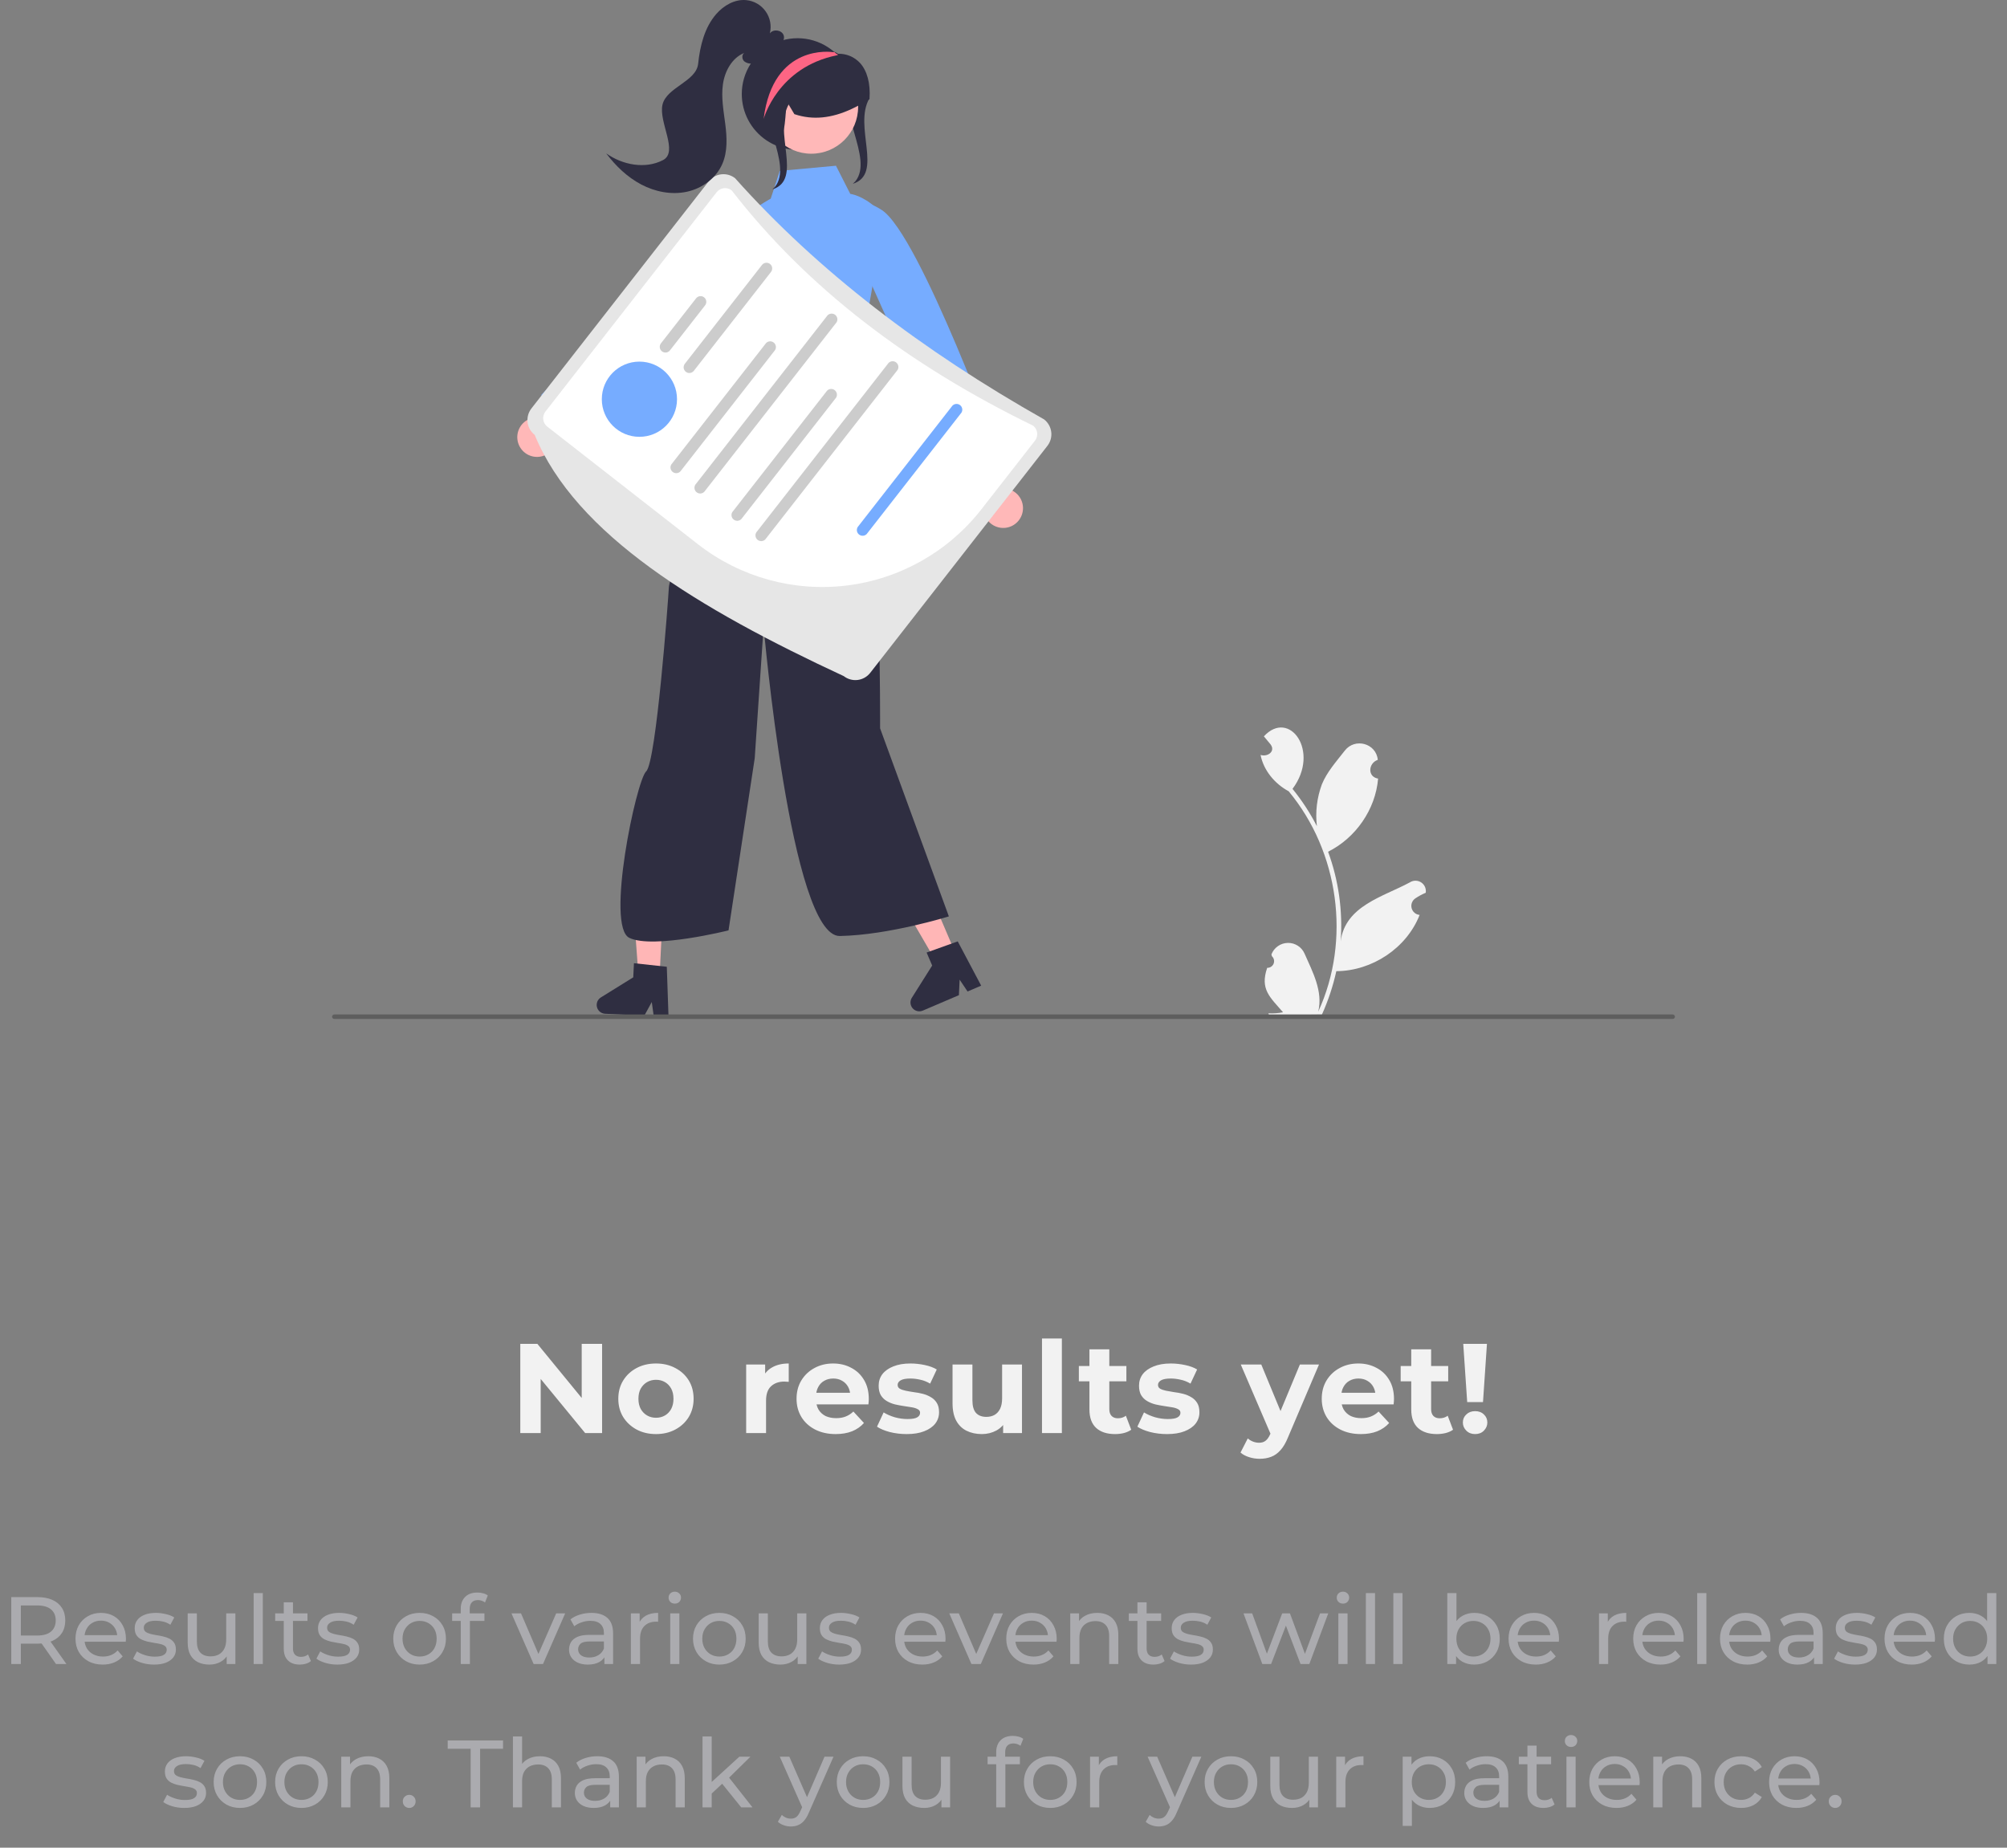 <svg width="252" height="232" viewBox="0 0 252 232" fill="none" xmlns="http://www.w3.org/2000/svg">
<rect x="0" y="0" width="252" height="232" fill="#808080" stroke="none"/>
<g clip-path="url(#clip0_749_9393)">
<path d="M109.166 12.341C107.112 15.88 110.98 21.842 107.082 23.081L107.403 22.759C109.756 19.865 104.838 13.739 107.191 10.844C107.557 10.419 107.87 9.953 108.126 9.454" fill="#2F2E41"/>
<path d="M128.406 64.259C128.473 63.905 128.462 63.54 128.373 63.191C128.284 62.842 128.12 62.516 127.892 62.237C127.664 61.958 127.377 61.732 127.052 61.576C126.727 61.42 126.372 61.337 126.012 61.333L120.934 46.58L118.123 50.163L123.492 63.947C123.525 64.553 123.779 65.126 124.207 65.557C124.634 65.988 125.205 66.247 125.81 66.286C126.416 66.324 127.015 66.139 127.493 65.766C127.971 65.392 128.296 64.856 128.406 64.259L128.406 64.259Z" fill="#FFB8B8"/>
<path d="M106.085 28.64C106.085 28.64 105.927 23.3 110.702 26.36C115.478 29.419 125.875 58.076 125.875 58.076L120.701 60.876L108.955 34.651L106.085 28.64Z" fill="#76ACFF"/>
<path d="M120.174 120.169L117.789 121.188L112.724 112.476L116.243 110.971L120.174 120.169Z" fill="#FFB6B6"/>
<path d="M123.197 123.763L121.487 124.494L120.492 123.01L120.4 124.958L115.865 126.896C115.647 126.989 115.406 127.01 115.176 126.956C114.946 126.902 114.739 126.776 114.585 126.596C114.432 126.416 114.34 126.192 114.323 125.956C114.306 125.72 114.365 125.485 114.491 125.285L117.044 121.236L116.347 119.604L120.254 118.203L123.197 123.763Z" fill="#2F2E41"/>
<path d="M82.793 123.125L80.203 122.998L79.458 112.948L83.281 113.134L82.793 123.125Z" fill="#FFB6B6"/>
<path d="M83.94 127.679L82.083 127.588L81.837 125.819L80.902 127.531L75.976 127.29C75.739 127.278 75.513 127.192 75.33 127.043C75.146 126.893 75.016 126.689 74.956 126.46C74.897 126.232 74.912 125.99 75 125.77C75.088 125.551 75.244 125.365 75.445 125.241L79.512 122.716L79.599 120.943L83.724 121.392L83.94 127.679Z" fill="#2F2E41"/>
<path d="M159.108 121.523C159.279 121.53 159.449 121.483 159.593 121.39C159.737 121.297 159.849 121.161 159.914 121.002C159.979 120.843 159.993 120.668 159.955 120.501C159.917 120.333 159.828 120.182 159.701 120.066C159.679 119.983 159.663 119.923 159.641 119.839C159.801 119.42 160.083 119.059 160.45 118.802C160.816 118.544 161.252 118.402 161.7 118.394C162.148 118.385 162.588 118.511 162.964 118.754C163.34 118.998 163.635 119.348 163.811 119.76C164.826 122.073 166.133 124.465 165.518 127.03C169.652 118.048 168.111 106.94 161.804 99.353C160.072 98.421 158.659 96.747 158.276 94.792C159.132 95.073 160.189 94.369 159.539 93.477C159.258 93.136 158.974 92.798 158.693 92.458C161.9 88.976 165.811 94.362 162.29 99.053C163.47 100.505 164.496 102.076 165.35 103.741C165.139 101.966 165.353 100.167 165.973 98.492C166.604 96.93 167.8 95.608 168.852 94.252C170.131 92.601 172.802 93.332 172.996 95.41C171.805 95.814 171.666 97.541 173.035 97.764C172.714 101.637 170.22 105.217 166.755 106.947C168.075 110.542 168.613 114.377 168.335 118.197C168.907 113.73 173.684 112.602 177.014 110.798C177.226 110.659 177.473 110.585 177.727 110.585C177.98 110.584 178.227 110.658 178.439 110.795C178.652 110.933 178.819 111.13 178.921 111.362C179.023 111.593 179.056 111.849 179.015 112.099C178.555 112.291 178.115 112.529 177.702 112.808C177.508 112.941 177.361 113.13 177.279 113.35C177.197 113.571 177.186 113.811 177.246 114.038C177.306 114.265 177.434 114.467 177.614 114.618C177.794 114.769 178.016 114.861 178.25 114.88C176.603 119.072 172.268 121.917 167.789 121.944C167.376 123.818 166.77 125.645 165.979 127.395L159.331 127.458C159.306 127.384 159.284 127.308 159.262 127.234C159.878 127.267 160.495 127.225 161.101 127.107C159.454 125.195 158.186 124.224 159.108 121.524L159.108 121.523Z" fill="#F2F2F2"/>
<path d="M89.336 57.792C89.336 57.792 84.068 72.146 83.983 73.752C83.898 75.359 82.396 95.672 81.136 96.852C79.876 98.032 76.025 116.331 79.022 117.762C82.019 119.193 91.474 116.822 91.474 116.822L94.763 95.207L95.88 78.648C95.88 78.648 99.282 117.643 105.452 117.528C111.621 117.413 119.139 115.064 119.139 115.064L110.504 91.448C110.504 91.448 110.626 63.491 108.624 57.852C106.623 52.213 89.336 57.792 89.336 57.792Z" fill="#2F2E41"/>
<path d="M104.964 20.81L97.91 21.456L96.774 24.944C96.774 24.944 90.871 28.186 92.178 29.659C93.485 31.132 91.886 41.057 91.886 41.057L92.247 49.114C92.247 49.114 91.859 54.696 90.698 55.982C89.536 57.268 86.498 60.422 88.645 58.913C96.172 53.623 109.329 58.087 109.329 58.087L107.449 46.575C107.449 46.575 111.718 27.727 110.033 26.135C108.349 24.543 106.759 24.342 106.759 24.342L104.964 20.81Z" fill="#76ACFF"/>
<path d="M67.899 57.326C68.253 57.26 68.589 57.117 68.882 56.907C69.175 56.698 69.419 56.426 69.596 56.112C69.773 55.798 69.879 55.449 69.906 55.09C69.934 54.73 69.882 54.369 69.755 54.032L81.652 43.938L77.293 42.622L66.403 52.635C65.851 52.886 65.409 53.331 65.163 53.886C64.917 54.441 64.883 55.067 65.067 55.645C65.252 56.223 65.642 56.714 66.164 57.024C66.686 57.333 67.303 57.441 67.899 57.326Z" fill="#FFB8B8"/>
<path d="M98.114 30.924C98.114 30.924 100.458 26.123 94.847 26.943C89.235 27.764 67.954 49.592 67.954 49.592L71.516 54.275L93.023 35.218L98.114 30.924Z" fill="#76ACFF"/>
<path d="M88.975 22.781L66.726 51.285C66.341 51.78 66.168 52.407 66.244 53.029C66.321 53.651 66.641 54.218 67.135 54.604C72.302 67.15 87.76 76.453 105.944 84.897C106.438 85.282 107.065 85.455 107.688 85.379C108.31 85.302 108.876 84.982 109.263 84.488L131.512 55.983C131.897 55.489 132.071 54.861 131.994 54.239C131.917 53.617 131.597 53.051 131.103 52.664C115.843 44.048 102.727 34.065 92.294 22.372C91.799 21.987 91.172 21.814 90.55 21.89C89.928 21.967 89.362 22.287 88.975 22.781Z" fill="#E6E6E6"/>
<path d="M129.951 55.335L123.178 64.011C119.041 69.279 112.988 72.697 106.339 73.516C99.691 74.335 92.989 72.49 87.697 68.384L68.717 53.569C68.436 53.35 68.254 53.028 68.21 52.674C68.165 52.32 68.264 51.963 68.483 51.681L89.982 24.137C90.203 23.856 90.525 23.674 90.879 23.631C91.233 23.588 91.59 23.687 91.871 23.906C101.472 36.304 114.324 45.952 129.718 53.448C129.999 53.668 130.181 53.99 130.225 54.343C130.268 54.697 130.17 55.054 129.951 55.335Z" fill="white"/>
<path d="M88.531 38.342L84.12 43.992C84.003 44.142 83.832 44.239 83.643 44.262C83.454 44.285 83.264 44.233 83.115 44.116C82.965 43.999 82.868 43.827 82.844 43.639C82.821 43.45 82.874 43.26 82.99 43.11L87.401 37.459C87.459 37.385 87.531 37.323 87.613 37.276C87.695 37.23 87.785 37.2 87.878 37.188C87.972 37.177 88.067 37.184 88.157 37.209C88.248 37.234 88.333 37.277 88.407 37.335C88.482 37.393 88.544 37.465 88.59 37.547C88.636 37.629 88.666 37.719 88.678 37.813C88.689 37.906 88.682 38.001 88.657 38.092C88.632 38.182 88.589 38.267 88.531 38.342H88.531Z" fill="#CCCCCC"/>
<path d="M96.805 34.15L87.119 46.559C87.061 46.633 86.989 46.696 86.907 46.742C86.825 46.788 86.735 46.818 86.641 46.83C86.548 46.841 86.453 46.834 86.362 46.809C86.272 46.784 86.187 46.741 86.113 46.683C86.038 46.625 85.976 46.553 85.93 46.471C85.884 46.389 85.854 46.299 85.842 46.206C85.831 46.112 85.838 46.018 85.863 45.927C85.888 45.836 85.931 45.751 85.989 45.677L95.675 33.268C95.733 33.194 95.805 33.131 95.886 33.085C95.969 33.038 96.059 33.008 96.152 32.997C96.246 32.985 96.341 32.992 96.431 33.017C96.522 33.042 96.607 33.085 96.682 33.143C96.756 33.201 96.818 33.273 96.865 33.355C96.911 33.437 96.941 33.527 96.952 33.621C96.963 33.715 96.956 33.809 96.931 33.9C96.906 33.991 96.863 34.076 96.805 34.15H96.805Z" fill="#CCCCCC"/>
<path d="M80.285 54.848C82.892 54.848 85.006 52.734 85.006 50.127C85.006 47.519 82.892 45.406 80.285 45.406C77.677 45.406 75.564 47.519 75.564 50.127C75.564 52.734 77.677 54.848 80.285 54.848Z" fill="#76ACFF"/>
<path d="M97.319 43.957L85.423 59.198C85.299 59.325 85.132 59.401 84.956 59.413C84.779 59.424 84.604 59.37 84.464 59.261C84.324 59.152 84.23 58.996 84.198 58.821C84.166 58.647 84.2 58.467 84.293 58.316L96.189 43.075C96.313 42.949 96.48 42.872 96.656 42.861C96.833 42.849 97.008 42.903 97.148 43.012C97.287 43.121 97.382 43.278 97.414 43.452C97.445 43.626 97.412 43.806 97.319 43.957Z" fill="#CCCCCC"/>
<path d="M105.036 40.477L88.431 61.75C88.307 61.877 88.141 61.953 87.964 61.965C87.787 61.976 87.612 61.922 87.473 61.813C87.333 61.704 87.239 61.548 87.207 61.373C87.175 61.199 87.209 61.019 87.301 60.868L103.906 39.595C104.03 39.469 104.196 39.393 104.373 39.381C104.55 39.369 104.725 39.423 104.865 39.532C105.004 39.641 105.099 39.798 105.131 39.972C105.162 40.147 105.129 40.326 105.036 40.477Z" fill="#CCCCCC"/>
<path d="M104.978 49.936L93.082 65.177C92.958 65.304 92.791 65.38 92.615 65.391C92.438 65.403 92.263 65.349 92.123 65.24C91.984 65.131 91.889 64.975 91.857 64.8C91.826 64.626 91.859 64.446 91.952 64.295L103.848 49.054C103.972 48.928 104.139 48.851 104.316 48.84C104.492 48.828 104.667 48.882 104.807 48.991C104.947 49.1 105.041 49.257 105.073 49.431C105.105 49.605 105.071 49.785 104.978 49.936Z" fill="#CCCCCC"/>
<path d="M120.72 51.816L108.823 67.057C108.699 67.183 108.533 67.26 108.356 67.271C108.179 67.283 108.004 67.229 107.864 67.12C107.725 67.011 107.63 66.854 107.598 66.68C107.567 66.506 107.601 66.326 107.693 66.175L119.589 50.934C119.714 50.807 119.88 50.731 120.057 50.719C120.234 50.708 120.409 50.761 120.548 50.87C120.688 50.98 120.783 51.136 120.814 51.31C120.846 51.485 120.812 51.665 120.72 51.816Z" fill="#76ACFF"/>
<path d="M112.696 46.456L96.092 67.729C95.968 67.856 95.801 67.932 95.624 67.944C95.448 67.955 95.273 67.901 95.133 67.792C94.993 67.683 94.899 67.527 94.867 67.352C94.835 67.178 94.869 66.998 94.962 66.847L111.566 45.574C111.69 45.448 111.857 45.372 112.033 45.36C112.21 45.348 112.385 45.402 112.525 45.511C112.665 45.62 112.759 45.777 112.791 45.951C112.822 46.126 112.789 46.305 112.696 46.456Z" fill="#CCCCCC"/>
<path d="M93.139 11.804C93.138 12.951 93.419 14.081 93.957 15.094C94.495 16.106 95.274 16.972 96.224 17.613C97.175 18.255 98.268 18.654 99.409 18.775C100.549 18.895 101.702 18.734 102.766 18.305C103.829 17.876 104.771 17.193 105.509 16.314C106.247 15.437 106.758 14.391 106.998 13.269C107.237 12.148 107.197 10.984 106.882 9.881C106.567 8.779 105.986 7.77 105.19 6.944L105.156 6.911C105.1 6.852 105.044 6.793 104.985 6.737C104.985 6.737 104.985 6.737 104.984 6.737C104.984 6.737 104.984 6.736 104.983 6.736C104.983 6.736 104.983 6.736 104.983 6.735C104.983 6.735 104.983 6.735 104.983 6.734C104.91 6.667 104.837 6.6 104.761 6.535C103.749 5.648 102.502 5.071 101.17 4.873C99.838 4.676 98.478 4.867 97.251 5.423C96.025 5.979 94.985 6.876 94.255 8.008C93.526 9.14 93.138 10.458 93.139 11.804V11.804Z" fill="#2F2E41"/>
<path d="M101.871 19.301C105.116 19.301 107.747 16.67 107.747 13.425C107.747 10.181 105.116 7.55 101.871 7.55C98.627 7.55 95.996 10.181 95.996 13.425C95.996 16.67 98.627 19.301 101.871 19.301Z" fill="#FFB8B8"/>
<path d="M95.608 14.991C95.033 12.403 95.864 9.504 97.673 7.776C98.584 6.924 99.716 6.346 100.939 6.109C102.163 5.872 103.429 5.985 104.592 6.435C104.74 6.494 104.887 6.56 105.032 6.628L105.1 6.66V6.67C105.113 6.679 105.126 6.688 105.139 6.698C105.166 6.723 105.2 6.742 105.236 6.751C105.746 6.738 106.253 6.833 106.725 7.029C107.196 7.225 107.62 7.519 107.969 7.891C108.88 8.879 109.309 10.476 109.177 12.387L109.173 12.447L109.122 12.478C108.433 12.915 107.717 13.31 106.98 13.659C104.401 14.872 102.046 15.097 99.783 14.346L99.741 14.332L98.791 12.74C98.597 13.838 98.701 17.48 97.582 17.677L95.632 15.101L95.608 14.991Z" fill="#2F2E41"/>
<path d="M83.24 20.107C85.239 19.075 82.668 15.329 83.184 13.139C83.701 10.95 87.422 10.245 87.659 8.008C87.896 5.77 88.454 3.463 89.93 1.765C90.874 0.68 92.264 -0.121 93.695 0.015C94.179 0.061 94.648 0.211 95.069 0.454C95.49 0.698 95.854 1.029 96.135 1.426C96.417 1.822 96.61 2.275 96.701 2.753C96.791 3.231 96.778 3.723 96.662 4.195C97.069 3.618 98.124 3.743 98.385 4.4C98.617 4.984 98.104 5.691 97.501 5.742C96.712 6.717 95.808 7.752 94.571 7.949C94.374 7.994 94.169 7.994 93.972 7.949C93.775 7.903 93.591 7.813 93.433 7.686C93.142 7.407 93.12 6.848 93.465 6.639C91.91 7.257 90.999 8.938 90.769 10.594C90.538 12.251 90.857 13.927 91.067 15.586C91.278 17.245 91.368 18.991 90.718 20.532C89.949 22.352 88.179 23.657 86.248 24.075C84.316 24.494 82.259 24.085 80.511 23.163C78.763 22.242 77.305 20.835 76.114 19.258C78.166 20.715 81.004 21.261 83.24 20.107Z" fill="#2F2E41"/>
<path d="M99.065 13.046C97.011 16.584 100.879 22.547 96.98 23.785L97.302 23.464C99.655 20.57 94.736 14.443 97.089 11.549C97.455 11.124 97.769 10.658 98.024 10.159" fill="#2F2E41"/>
<path d="M95.882 14.938C95.882 14.938 97.622 8.441 105.083 6.942C105.091 6.939 105.119 6.928 105.156 6.911C105.178 6.897 105.206 6.883 105.234 6.869C105.15 6.821 105.069 6.779 104.985 6.737C104.984 6.737 104.984 6.737 104.984 6.737C104.983 6.737 104.983 6.737 104.983 6.736C104.983 6.736 104.982 6.736 104.982 6.735C104.982 6.735 104.982 6.735 104.982 6.734C104.909 6.667 104.836 6.6 104.761 6.535L104.548 6.544C104.548 6.544 97.062 5.358 95.882 14.938Z" fill="#FD6584"/>
<path d="M41.695 127.66C41.695 127.697 41.702 127.734 41.716 127.768C41.73 127.802 41.751 127.832 41.777 127.858C41.803 127.884 41.834 127.905 41.868 127.919C41.902 127.933 41.938 127.94 41.975 127.94H210.026C210.1 127.94 210.171 127.911 210.223 127.858C210.276 127.806 210.305 127.735 210.305 127.66C210.305 127.586 210.276 127.515 210.223 127.463C210.171 127.41 210.1 127.381 210.026 127.381H41.975C41.938 127.381 41.902 127.388 41.868 127.402C41.834 127.416 41.803 127.437 41.777 127.463C41.751 127.488 41.73 127.519 41.716 127.553C41.702 127.587 41.695 127.624 41.695 127.66Z" fill="#5E5E5E"/>
</g>
<path d="M65.328 179.94V168.74H67.472L74.08 176.804H73.04V168.74H75.6V179.94H73.472L66.848 171.876H67.888V179.94H65.328ZM82.37 180.068C81.453 180.068 80.636 179.876 79.922 179.492C79.218 179.108 78.658 178.585 78.242 177.924C77.837 177.252 77.634 176.489 77.634 175.636C77.634 174.772 77.837 174.009 78.242 173.348C78.658 172.676 79.218 172.153 79.922 171.78C80.636 171.396 81.453 171.204 82.37 171.204C83.276 171.204 84.087 171.396 84.802 171.78C85.516 172.153 86.076 172.671 86.482 173.332C86.887 173.993 87.09 174.761 87.09 175.636C87.09 176.489 86.887 177.252 86.482 177.924C86.076 178.585 85.516 179.108 84.802 179.492C84.087 179.876 83.276 180.068 82.37 180.068ZM82.37 178.02C82.786 178.02 83.159 177.924 83.49 177.732C83.82 177.54 84.082 177.268 84.274 176.916C84.466 176.553 84.562 176.127 84.562 175.636C84.562 175.135 84.466 174.708 84.274 174.356C84.082 174.004 83.82 173.732 83.49 173.54C83.159 173.348 82.786 173.252 82.37 173.252C81.954 173.252 81.581 173.348 81.25 173.54C80.919 173.732 80.653 174.004 80.45 174.356C80.258 174.708 80.162 175.135 80.162 175.636C80.162 176.127 80.258 176.553 80.45 176.916C80.653 177.268 80.919 177.54 81.25 177.732C81.581 177.924 81.954 178.02 82.37 178.02ZM93.689 179.94V171.332H96.073V173.764L95.737 173.06C95.993 172.452 96.404 171.993 96.969 171.684C97.535 171.364 98.223 171.204 99.034 171.204V173.508C98.927 173.497 98.831 173.492 98.746 173.492C98.66 173.481 98.57 173.476 98.474 173.476C97.791 173.476 97.236 173.673 96.809 174.068C96.394 174.452 96.186 175.055 96.186 175.876V179.94H93.689ZM104.927 180.068C103.946 180.068 103.082 179.876 102.335 179.492C101.599 179.108 101.028 178.585 100.623 177.924C100.218 177.252 100.015 176.489 100.015 175.636C100.015 174.772 100.212 174.009 100.607 173.348C101.012 172.676 101.562 172.153 102.255 171.78C102.948 171.396 103.732 171.204 104.607 171.204C105.45 171.204 106.207 171.385 106.879 171.748C107.562 172.1 108.1 172.612 108.495 173.284C108.89 173.945 109.087 174.74 109.087 175.668C109.087 175.764 109.082 175.876 109.071 176.004C109.06 176.121 109.05 176.233 109.039 176.34H102.047V174.884H107.727L106.767 175.316C106.767 174.868 106.676 174.479 106.495 174.148C106.314 173.817 106.063 173.561 105.743 173.38C105.423 173.188 105.05 173.092 104.623 173.092C104.196 173.092 103.818 173.188 103.487 173.38C103.167 173.561 102.916 173.823 102.735 174.164C102.554 174.495 102.463 174.889 102.463 175.348V175.732C102.463 176.201 102.564 176.617 102.767 176.98C102.98 177.332 103.274 177.604 103.647 177.796C104.031 177.977 104.479 178.068 104.991 178.068C105.45 178.068 105.85 177.999 106.191 177.86C106.543 177.721 106.863 177.513 107.151 177.236L108.479 178.676C108.084 179.124 107.588 179.471 106.991 179.716C106.394 179.951 105.706 180.068 104.927 180.068ZM113.845 180.068C113.109 180.068 112.4 179.983 111.717 179.812C111.045 179.631 110.512 179.407 110.117 179.14L110.949 177.348C111.344 177.593 111.808 177.796 112.341 177.956C112.885 178.105 113.418 178.18 113.941 178.18C114.517 178.18 114.922 178.111 115.157 177.972C115.402 177.833 115.525 177.641 115.525 177.396C115.525 177.193 115.429 177.044 115.237 176.948C115.056 176.841 114.81 176.761 114.501 176.708C114.192 176.655 113.85 176.601 113.477 176.548C113.114 176.495 112.746 176.425 112.373 176.34C112 176.244 111.658 176.105 111.349 175.924C111.04 175.743 110.789 175.497 110.597 175.188C110.416 174.879 110.325 174.479 110.325 173.988C110.325 173.444 110.48 172.964 110.789 172.548C111.109 172.132 111.568 171.807 112.165 171.572C112.762 171.327 113.477 171.204 114.309 171.204C114.896 171.204 115.493 171.268 116.101 171.396C116.709 171.524 117.216 171.711 117.621 171.956L116.789 173.732C116.373 173.487 115.952 173.321 115.525 173.236C115.109 173.14 114.704 173.092 114.309 173.092C113.754 173.092 113.349 173.167 113.093 173.316C112.837 173.465 112.709 173.657 112.709 173.892C112.709 174.105 112.8 174.265 112.981 174.372C113.173 174.479 113.424 174.564 113.733 174.628C114.042 174.692 114.378 174.751 114.741 174.804C115.114 174.847 115.488 174.916 115.861 175.012C116.234 175.108 116.57 175.247 116.869 175.428C117.178 175.599 117.429 175.839 117.621 176.148C117.813 176.447 117.909 176.841 117.909 177.332C117.909 177.865 117.749 178.34 117.429 178.756C117.109 179.161 116.645 179.481 116.037 179.716C115.44 179.951 114.709 180.068 113.845 180.068ZM123.281 180.068C122.566 180.068 121.926 179.929 121.361 179.652C120.806 179.375 120.374 178.953 120.065 178.388C119.756 177.812 119.601 177.081 119.601 176.196V171.332H122.097V175.828C122.097 176.543 122.246 177.071 122.545 177.412C122.854 177.743 123.286 177.908 123.841 177.908C124.225 177.908 124.566 177.828 124.865 177.668C125.164 177.497 125.398 177.241 125.569 176.9C125.74 176.548 125.825 176.111 125.825 175.588V171.332H128.321V179.94H125.953V177.572L126.385 178.26C126.097 178.857 125.67 179.311 125.105 179.62C124.55 179.919 123.942 180.068 123.281 180.068ZM130.833 179.94V168.068H133.329V179.94H130.833ZM140.006 180.068C138.993 180.068 138.204 179.812 137.638 179.3C137.073 178.777 136.79 178.004 136.79 176.98V169.428H139.286V176.948C139.286 177.311 139.382 177.593 139.574 177.796C139.766 177.988 140.028 178.084 140.358 178.084C140.753 178.084 141.089 177.977 141.366 177.764L142.038 179.524C141.782 179.705 141.473 179.844 141.11 179.94C140.758 180.025 140.39 180.068 140.006 180.068ZM135.462 173.444V171.524H141.43V173.444H135.462ZM146.536 180.068C145.8 180.068 145.09 179.983 144.408 179.812C143.736 179.631 143.202 179.407 142.808 179.14L143.64 177.348C144.034 177.593 144.498 177.796 145.032 177.956C145.576 178.105 146.109 178.18 146.632 178.18C147.208 178.18 147.613 178.111 147.848 177.972C148.093 177.833 148.216 177.641 148.216 177.396C148.216 177.193 148.12 177.044 147.928 176.948C147.746 176.841 147.501 176.761 147.192 176.708C146.882 176.655 146.541 176.601 146.168 176.548C145.805 176.495 145.437 176.425 145.064 176.34C144.69 176.244 144.349 176.105 144.04 175.924C143.73 175.743 143.48 175.497 143.288 175.188C143.106 174.879 143.016 174.479 143.016 173.988C143.016 173.444 143.17 172.964 143.48 172.548C143.8 172.132 144.258 171.807 144.856 171.572C145.453 171.327 146.168 171.204 147 171.204C147.586 171.204 148.184 171.268 148.792 171.396C149.4 171.524 149.906 171.711 150.312 171.956L149.48 173.732C149.064 173.487 148.642 173.321 148.216 173.236C147.8 173.14 147.394 173.092 147 173.092C146.445 173.092 146.04 173.167 145.784 173.316C145.528 173.465 145.4 173.657 145.4 173.892C145.4 174.105 145.49 174.265 145.672 174.372C145.864 174.479 146.114 174.564 146.424 174.628C146.733 174.692 147.069 174.751 147.432 174.804C147.805 174.847 148.178 174.916 148.552 175.012C148.925 175.108 149.261 175.247 149.56 175.428C149.869 175.599 150.12 175.839 150.312 176.148C150.504 176.447 150.6 176.841 150.6 177.332C150.6 177.865 150.44 178.34 150.12 178.756C149.8 179.161 149.336 179.481 148.728 179.716C148.13 179.951 147.4 180.068 146.536 180.068ZM158.159 183.172C157.711 183.172 157.268 183.103 156.831 182.964C156.393 182.825 156.036 182.633 155.759 182.388L156.671 180.612C156.863 180.783 157.081 180.916 157.327 181.012C157.583 181.108 157.833 181.156 158.079 181.156C158.431 181.156 158.708 181.071 158.911 180.9C159.124 180.74 159.316 180.468 159.487 180.084L159.935 179.028L160.127 178.756L163.215 171.332H165.615L161.727 180.468C161.449 181.161 161.129 181.705 160.767 182.1C160.415 182.495 160.02 182.772 159.583 182.932C159.156 183.092 158.681 183.172 158.159 183.172ZM159.631 180.276L155.791 171.332H158.367L161.343 178.532L159.631 180.276ZM170.871 180.068C169.89 180.068 169.026 179.876 168.279 179.492C167.543 179.108 166.972 178.585 166.567 177.924C166.162 177.252 165.959 176.489 165.959 175.636C165.959 174.772 166.156 174.009 166.551 173.348C166.956 172.676 167.506 172.153 168.199 171.78C168.892 171.396 169.676 171.204 170.551 171.204C171.394 171.204 172.151 171.385 172.823 171.748C173.506 172.1 174.044 172.612 174.439 173.284C174.834 173.945 175.031 174.74 175.031 175.668C175.031 175.764 175.026 175.876 175.015 176.004C175.004 176.121 174.994 176.233 174.983 176.34H167.991V174.884H173.671L172.711 175.316C172.711 174.868 172.62 174.479 172.439 174.148C172.258 173.817 172.007 173.561 171.687 173.38C171.367 173.188 170.994 173.092 170.567 173.092C170.14 173.092 169.762 173.188 169.431 173.38C169.111 173.561 168.86 173.823 168.679 174.164C168.498 174.495 168.407 174.889 168.407 175.348V175.732C168.407 176.201 168.508 176.617 168.711 176.98C168.924 177.332 169.218 177.604 169.591 177.796C169.975 177.977 170.423 178.068 170.935 178.068C171.394 178.068 171.794 177.999 172.135 177.86C172.487 177.721 172.807 177.513 173.095 177.236L174.423 178.676C174.028 179.124 173.532 179.471 172.935 179.716C172.338 179.951 171.65 180.068 170.871 180.068ZM180.413 180.068C179.399 180.068 178.61 179.812 178.045 179.3C177.479 178.777 177.197 178.004 177.197 176.98V169.428H179.693V176.948C179.693 177.311 179.789 177.593 179.981 177.796C180.173 177.988 180.434 178.084 180.765 178.084C181.159 178.084 181.495 177.977 181.773 177.764L182.445 179.524C182.189 179.705 181.879 179.844 181.517 179.94C181.165 180.025 180.797 180.068 180.413 180.068ZM175.869 173.444V171.524H181.837V173.444H175.869ZM184.222 176.052L183.726 168.74H186.702L186.206 176.052H184.222ZM185.214 180.068C184.766 180.068 184.398 179.924 184.11 179.636C183.822 179.348 183.678 179.007 183.678 178.612C183.678 178.207 183.822 177.871 184.11 177.604C184.398 177.327 184.766 177.188 185.214 177.188C185.672 177.188 186.04 177.327 186.318 177.604C186.606 177.871 186.75 178.207 186.75 178.612C186.75 179.007 186.606 179.348 186.318 179.636C186.04 179.924 185.672 180.068 185.214 180.068Z" fill="#F2F2F2"/>
<path d="M1.416 208.94V200.54H4.692C5.428 200.54 6.056 200.656 6.576 200.888C7.096 201.12 7.496 201.456 7.776 201.896C8.056 202.336 8.196 202.86 8.196 203.468C8.196 204.076 8.056 204.6 7.776 205.04C7.496 205.472 7.096 205.804 6.576 206.036C6.056 206.268 5.428 206.384 4.692 206.384H2.076L2.616 205.832V208.94H1.416ZM7.032 208.94L4.896 205.892H6.18L8.34 208.94H7.032ZM2.616 205.952L2.076 205.364H4.656C5.424 205.364 6.004 205.2 6.396 204.872C6.796 204.536 6.996 204.068 6.996 203.468C6.996 202.868 6.796 202.404 6.396 202.076C6.004 201.748 5.424 201.584 4.656 201.584H2.076L2.616 200.984V205.952ZM12.899 209.012C12.219 209.012 11.619 208.872 11.099 208.592C10.587 208.312 10.187 207.928 9.899 207.44C9.619 206.952 9.479 206.392 9.479 205.76C9.479 205.128 9.615 204.568 9.887 204.08C10.167 203.592 10.547 203.212 11.027 202.94C11.515 202.66 12.063 202.52 12.671 202.52C13.287 202.52 13.831 202.656 14.303 202.928C14.775 203.2 15.143 203.584 15.407 204.08C15.679 204.568 15.815 205.14 15.815 205.796C15.815 205.844 15.811 205.9 15.803 205.964C15.803 206.028 15.799 206.088 15.791 206.144H10.379V205.316H15.191L14.723 205.604C14.731 205.196 14.647 204.832 14.471 204.512C14.295 204.192 14.051 203.944 13.739 203.768C13.435 203.584 13.079 203.492 12.671 203.492C12.271 203.492 11.915 203.584 11.603 203.768C11.291 203.944 11.047 204.196 10.871 204.524C10.695 204.844 10.607 205.212 10.607 205.628V205.82C10.607 206.244 10.703 206.624 10.895 206.96C11.095 207.288 11.371 207.544 11.723 207.728C12.075 207.912 12.479 208.004 12.935 208.004C13.311 208.004 13.651 207.94 13.955 207.812C14.267 207.684 14.539 207.492 14.771 207.236L15.407 207.98C15.119 208.316 14.759 208.572 14.327 208.748C13.903 208.924 13.427 209.012 12.899 209.012ZM19.338 209.012C18.81 209.012 18.306 208.94 17.826 208.796C17.354 208.652 16.982 208.476 16.71 208.268L17.19 207.356C17.462 207.54 17.798 207.696 18.198 207.824C18.598 207.952 19.006 208.016 19.422 208.016C19.958 208.016 20.342 207.94 20.574 207.788C20.814 207.636 20.934 207.424 20.934 207.152C20.934 206.952 20.862 206.796 20.718 206.684C20.574 206.572 20.382 206.488 20.142 206.432C19.91 206.376 19.65 206.328 19.362 206.288C19.074 206.24 18.786 206.184 18.498 206.12C18.21 206.048 17.946 205.952 17.706 205.832C17.466 205.704 17.274 205.532 17.13 205.316C16.986 205.092 16.914 204.796 16.914 204.428C16.914 204.044 17.022 203.708 17.238 203.42C17.454 203.132 17.758 202.912 18.15 202.76C18.55 202.6 19.022 202.52 19.566 202.52C19.982 202.52 20.402 202.572 20.826 202.676C21.258 202.772 21.61 202.912 21.882 203.096L21.39 204.008C21.102 203.816 20.802 203.684 20.49 203.612C20.178 203.54 19.866 203.504 19.554 203.504C19.05 203.504 18.674 203.588 18.426 203.756C18.178 203.916 18.054 204.124 18.054 204.38C18.054 204.596 18.126 204.764 18.27 204.884C18.422 204.996 18.614 205.084 18.846 205.148C19.086 205.212 19.35 205.268 19.638 205.316C19.926 205.356 20.214 205.412 20.502 205.484C20.79 205.548 21.05 205.64 21.282 205.76C21.522 205.88 21.714 206.048 21.858 206.264C22.01 206.48 22.086 206.768 22.086 207.128C22.086 207.512 21.974 207.844 21.75 208.124C21.526 208.404 21.21 208.624 20.802 208.784C20.394 208.936 19.906 209.012 19.338 209.012ZM26.302 209.012C25.758 209.012 25.278 208.912 24.862 208.712C24.454 208.512 24.134 208.208 23.902 207.8C23.678 207.384 23.566 206.864 23.566 206.24V202.58H24.718V206.108C24.718 206.732 24.866 207.2 25.162 207.512C25.466 207.824 25.89 207.98 26.434 207.98C26.834 207.98 27.182 207.9 27.478 207.74C27.774 207.572 28.002 207.332 28.162 207.02C28.322 206.7 28.402 206.316 28.402 205.868V202.58H29.554V208.94H28.462V207.224L28.642 207.68C28.434 208.104 28.122 208.432 27.706 208.664C27.29 208.896 26.822 209.012 26.302 209.012ZM31.847 208.94V200.036H32.999V208.94H31.847ZM37.647 209.012C37.007 209.012 36.511 208.84 36.159 208.496C35.807 208.152 35.631 207.66 35.631 207.02V201.188H36.783V206.972C36.783 207.316 36.867 207.58 37.035 207.764C37.211 207.948 37.459 208.04 37.779 208.04C38.139 208.04 38.439 207.94 38.679 207.74L39.039 208.568C38.863 208.72 38.651 208.832 38.403 208.904C38.163 208.976 37.911 209.012 37.647 209.012ZM34.551 203.528V202.58H38.607V203.528H34.551ZM42.355 209.012C41.828 209.012 41.324 208.94 40.843 208.796C40.371 208.652 39.999 208.476 39.727 208.268L40.208 207.356C40.48 207.54 40.816 207.696 41.215 207.824C41.615 207.952 42.023 208.016 42.44 208.016C42.975 208.016 43.359 207.94 43.592 207.788C43.831 207.636 43.952 207.424 43.952 207.152C43.952 206.952 43.88 206.796 43.736 206.684C43.592 206.572 43.4 206.488 43.16 206.432C42.928 206.376 42.667 206.328 42.38 206.288C42.092 206.24 41.803 206.184 41.516 206.12C41.227 206.048 40.964 205.952 40.724 205.832C40.483 205.704 40.291 205.532 40.148 205.316C40.004 205.092 39.931 204.796 39.931 204.428C39.931 204.044 40.039 203.708 40.255 203.42C40.471 203.132 40.776 202.912 41.167 202.76C41.568 202.6 42.039 202.52 42.584 202.52C42.999 202.52 43.419 202.572 43.843 202.676C44.276 202.772 44.627 202.912 44.9 203.096L44.407 204.008C44.12 203.816 43.819 203.684 43.508 203.612C43.196 203.54 42.883 203.504 42.572 203.504C42.068 203.504 41.691 203.588 41.444 203.756C41.196 203.916 41.072 204.124 41.072 204.38C41.072 204.596 41.144 204.764 41.288 204.884C41.44 204.996 41.632 205.084 41.864 205.148C42.103 205.212 42.367 205.268 42.656 205.316C42.944 205.356 43.231 205.412 43.52 205.484C43.807 205.548 44.068 205.64 44.3 205.76C44.539 205.88 44.731 206.048 44.876 206.264C45.028 206.48 45.103 206.768 45.103 207.128C45.103 207.512 44.992 207.844 44.767 208.124C44.544 208.404 44.227 208.624 43.819 208.784C43.411 208.936 42.923 209.012 42.355 209.012ZM52.69 209.012C52.05 209.012 51.482 208.872 50.986 208.592C50.49 208.312 50.098 207.928 49.81 207.44C49.522 206.944 49.378 206.384 49.378 205.76C49.378 205.128 49.522 204.568 49.81 204.08C50.098 203.592 50.49 203.212 50.986 202.94C51.482 202.66 52.05 202.52 52.69 202.52C53.322 202.52 53.886 202.66 54.382 202.94C54.886 203.212 55.278 203.592 55.558 204.08C55.846 204.56 55.99 205.12 55.99 205.76C55.99 206.392 55.846 206.952 55.558 207.44C55.278 207.928 54.886 208.312 54.382 208.592C53.886 208.872 53.322 209.012 52.69 209.012ZM52.69 208.004C53.098 208.004 53.462 207.912 53.782 207.728C54.11 207.544 54.366 207.284 54.55 206.948C54.734 206.604 54.826 206.208 54.826 205.76C54.826 205.304 54.734 204.912 54.55 204.584C54.366 204.248 54.11 203.988 53.782 203.804C53.462 203.62 53.098 203.528 52.69 203.528C52.282 203.528 51.918 203.62 51.598 203.804C51.278 203.988 51.022 204.248 50.83 204.584C50.638 204.912 50.542 205.304 50.542 205.76C50.542 206.208 50.638 206.604 50.83 206.948C51.022 207.284 51.278 207.544 51.598 207.728C51.918 207.912 52.282 208.004 52.69 208.004ZM57.851 208.94V202.016C57.851 201.392 58.031 200.896 58.391 200.528C58.759 200.152 59.279 199.964 59.951 199.964C60.199 199.964 60.435 199.996 60.659 200.06C60.891 200.116 61.087 200.208 61.247 200.336L60.899 201.212C60.779 201.116 60.643 201.044 60.491 200.996C60.339 200.94 60.179 200.912 60.011 200.912C59.675 200.912 59.419 201.008 59.243 201.2C59.067 201.384 58.979 201.66 58.979 202.028V202.88L59.003 203.408V208.94H57.851ZM56.771 203.528V202.58H60.827V203.528H56.771ZM67.004 208.94L64.22 202.58H65.42L67.892 208.34H67.316L69.836 202.58H70.964L68.18 208.94H67.004ZM75.888 208.94V207.596L75.828 207.344V205.052C75.828 204.564 75.684 204.188 75.396 203.924C75.116 203.652 74.692 203.516 74.124 203.516C73.748 203.516 73.38 203.58 73.02 203.708C72.66 203.828 72.356 203.992 72.108 204.2L71.628 203.336C71.956 203.072 72.348 202.872 72.804 202.736C73.268 202.592 73.752 202.52 74.256 202.52C75.128 202.52 75.8 202.732 76.272 203.156C76.744 203.58 76.98 204.228 76.98 205.1V208.94H75.888ZM73.8 209.012C73.328 209.012 72.912 208.932 72.552 208.772C72.2 208.612 71.928 208.392 71.736 208.112C71.544 207.824 71.448 207.5 71.448 207.14C71.448 206.796 71.528 206.484 71.688 206.204C71.856 205.924 72.124 205.7 72.492 205.532C72.868 205.364 73.372 205.28 74.004 205.28H76.02V206.108H74.052C73.476 206.108 73.088 206.204 72.888 206.396C72.688 206.588 72.588 206.82 72.588 207.092C72.588 207.404 72.712 207.656 72.96 207.848C73.208 208.032 73.552 208.124 73.992 208.124C74.424 208.124 74.8 208.028 75.12 207.836C75.448 207.644 75.684 207.364 75.828 206.996L76.056 207.788C75.904 208.164 75.636 208.464 75.252 208.688C74.868 208.904 74.384 209.012 73.8 209.012ZM79.212 208.94V202.58H80.316V204.308L80.208 203.876C80.384 203.436 80.68 203.1 81.096 202.868C81.512 202.636 82.024 202.52 82.632 202.52V203.636C82.584 203.628 82.536 203.624 82.488 203.624C82.448 203.624 82.408 203.624 82.368 203.624C81.752 203.624 81.264 203.808 80.904 204.176C80.544 204.544 80.364 205.076 80.364 205.772V208.94H79.212ZM84.152 208.94V202.58H85.304V208.94H84.152ZM84.728 201.356C84.504 201.356 84.316 201.284 84.164 201.14C84.02 200.996 83.948 200.82 83.948 200.612C83.948 200.396 84.02 200.216 84.164 200.072C84.316 199.928 84.504 199.856 84.728 199.856C84.952 199.856 85.136 199.928 85.28 200.072C85.432 200.208 85.508 200.38 85.508 200.588C85.508 200.804 85.436 200.988 85.292 201.14C85.148 201.284 84.96 201.356 84.728 201.356ZM90.327 209.012C89.687 209.012 89.119 208.872 88.623 208.592C88.127 208.312 87.735 207.928 87.447 207.44C87.159 206.944 87.015 206.384 87.015 205.76C87.015 205.128 87.159 204.568 87.447 204.08C87.735 203.592 88.127 203.212 88.623 202.94C89.119 202.66 89.687 202.52 90.327 202.52C90.959 202.52 91.523 202.66 92.019 202.94C92.523 203.212 92.915 203.592 93.195 204.08C93.483 204.56 93.627 205.12 93.627 205.76C93.627 206.392 93.483 206.952 93.195 207.44C92.915 207.928 92.523 208.312 92.019 208.592C91.523 208.872 90.959 209.012 90.327 209.012ZM90.327 208.004C90.735 208.004 91.099 207.912 91.419 207.728C91.747 207.544 92.003 207.284 92.187 206.948C92.371 206.604 92.463 206.208 92.463 205.76C92.463 205.304 92.371 204.912 92.187 204.584C92.003 204.248 91.747 203.988 91.419 203.804C91.099 203.62 90.735 203.528 90.327 203.528C89.919 203.528 89.555 203.62 89.235 203.804C88.915 203.988 88.659 204.248 88.467 204.584C88.275 204.912 88.179 205.304 88.179 205.76C88.179 206.208 88.275 206.604 88.467 206.948C88.659 207.284 88.915 207.544 89.235 207.728C89.555 207.912 89.919 208.004 90.327 208.004ZM97.996 209.012C97.453 209.012 96.972 208.912 96.556 208.712C96.148 208.512 95.829 208.208 95.597 207.8C95.373 207.384 95.26 206.864 95.26 206.24V202.58H96.412V206.108C96.412 206.732 96.561 207.2 96.856 207.512C97.16 207.824 97.585 207.98 98.129 207.98C98.528 207.98 98.876 207.9 99.172 207.74C99.469 207.572 99.697 207.332 99.856 207.02C100.017 206.7 100.097 206.316 100.097 205.868V202.58H101.249V208.94H100.157V207.224L100.337 207.68C100.129 208.104 99.817 208.432 99.4 208.664C98.984 208.896 98.516 209.012 97.996 209.012ZM105.366 209.012C104.838 209.012 104.334 208.94 103.854 208.796C103.382 208.652 103.01 208.476 102.738 208.268L103.218 207.356C103.49 207.54 103.826 207.696 104.226 207.824C104.626 207.952 105.034 208.016 105.45 208.016C105.986 208.016 106.37 207.94 106.602 207.788C106.842 207.636 106.962 207.424 106.962 207.152C106.962 206.952 106.89 206.796 106.746 206.684C106.602 206.572 106.41 206.488 106.17 206.432C105.938 206.376 105.678 206.328 105.39 206.288C105.102 206.24 104.814 206.184 104.526 206.12C104.238 206.048 103.974 205.952 103.734 205.832C103.494 205.704 103.302 205.532 103.158 205.316C103.014 205.092 102.942 204.796 102.942 204.428C102.942 204.044 103.05 203.708 103.266 203.42C103.482 203.132 103.786 202.912 104.178 202.76C104.578 202.6 105.05 202.52 105.594 202.52C106.01 202.52 106.43 202.572 106.854 202.676C107.286 202.772 107.638 202.912 107.91 203.096L107.418 204.008C107.13 203.816 106.83 203.684 106.518 203.612C106.206 203.54 105.894 203.504 105.582 203.504C105.078 203.504 104.702 203.588 104.454 203.756C104.206 203.916 104.082 204.124 104.082 204.38C104.082 204.596 104.154 204.764 104.298 204.884C104.45 204.996 104.642 205.084 104.874 205.148C105.114 205.212 105.378 205.268 105.666 205.316C105.954 205.356 106.242 205.412 106.53 205.484C106.818 205.548 107.078 205.64 107.31 205.76C107.55 205.88 107.742 206.048 107.886 206.264C108.038 206.48 108.114 206.768 108.114 207.128C108.114 207.512 108.002 207.844 107.778 208.124C107.554 208.404 107.238 208.624 106.83 208.784C106.422 208.936 105.934 209.012 105.366 209.012ZM115.808 209.012C115.128 209.012 114.528 208.872 114.008 208.592C113.496 208.312 113.096 207.928 112.808 207.44C112.528 206.952 112.388 206.392 112.388 205.76C112.388 205.128 112.524 204.568 112.796 204.08C113.076 203.592 113.456 203.212 113.936 202.94C114.424 202.66 114.972 202.52 115.58 202.52C116.196 202.52 116.74 202.656 117.212 202.928C117.684 203.2 118.052 203.584 118.316 204.08C118.588 204.568 118.724 205.14 118.724 205.796C118.724 205.844 118.72 205.9 118.712 205.964C118.712 206.028 118.708 206.088 118.7 206.144H113.288V205.316H118.1L117.632 205.604C117.64 205.196 117.556 204.832 117.38 204.512C117.204 204.192 116.96 203.944 116.648 203.768C116.344 203.584 115.988 203.492 115.58 203.492C115.18 203.492 114.824 203.584 114.512 203.768C114.2 203.944 113.956 204.196 113.78 204.524C113.604 204.844 113.516 205.212 113.516 205.628V205.82C113.516 206.244 113.612 206.624 113.804 206.96C114.004 207.288 114.28 207.544 114.632 207.728C114.984 207.912 115.388 208.004 115.844 208.004C116.22 208.004 116.56 207.94 116.864 207.812C117.176 207.684 117.448 207.492 117.68 207.236L118.316 207.98C118.028 208.316 117.668 208.572 117.236 208.748C116.812 208.924 116.336 209.012 115.808 209.012ZM121.974 208.94L119.19 202.58H120.39L122.862 208.34H122.286L124.806 202.58H125.934L123.15 208.94H121.974ZM129.766 209.012C129.086 209.012 128.486 208.872 127.966 208.592C127.454 208.312 127.054 207.928 126.766 207.44C126.486 206.952 126.346 206.392 126.346 205.76C126.346 205.128 126.482 204.568 126.754 204.08C127.034 203.592 127.414 203.212 127.894 202.94C128.382 202.66 128.93 202.52 129.538 202.52C130.154 202.52 130.698 202.656 131.17 202.928C131.642 203.2 132.01 203.584 132.274 204.08C132.546 204.568 132.682 205.14 132.682 205.796C132.682 205.844 132.678 205.9 132.67 205.964C132.67 206.028 132.666 206.088 132.658 206.144H127.246V205.316H132.058L131.59 205.604C131.598 205.196 131.514 204.832 131.338 204.512C131.162 204.192 130.918 203.944 130.606 203.768C130.302 203.584 129.946 203.492 129.538 203.492C129.138 203.492 128.782 203.584 128.47 203.768C128.158 203.944 127.914 204.196 127.738 204.524C127.562 204.844 127.474 205.212 127.474 205.628V205.82C127.474 206.244 127.57 206.624 127.762 206.96C127.962 207.288 128.238 207.544 128.59 207.728C128.942 207.912 129.346 208.004 129.802 208.004C130.178 208.004 130.518 207.94 130.822 207.812C131.134 207.684 131.406 207.492 131.638 207.236L132.274 207.98C131.986 208.316 131.626 208.572 131.194 208.748C130.77 208.924 130.294 209.012 129.766 209.012ZM137.777 202.52C138.297 202.52 138.753 202.62 139.145 202.82C139.545 203.02 139.857 203.324 140.081 203.732C140.305 204.14 140.417 204.656 140.417 205.28V208.94H139.265V205.412C139.265 204.796 139.113 204.332 138.809 204.02C138.513 203.708 138.093 203.552 137.549 203.552C137.141 203.552 136.785 203.632 136.481 203.792C136.177 203.952 135.941 204.188 135.773 204.5C135.613 204.812 135.533 205.2 135.533 205.664V208.94H134.381V202.58H135.485V204.296L135.305 203.84C135.513 203.424 135.833 203.1 136.265 202.868C136.697 202.636 137.201 202.52 137.777 202.52ZM144.833 209.012C144.193 209.012 143.697 208.84 143.345 208.496C142.993 208.152 142.817 207.66 142.817 207.02V201.188H143.969V206.972C143.969 207.316 144.053 207.58 144.221 207.764C144.397 207.948 144.645 208.04 144.965 208.04C145.325 208.04 145.625 207.94 145.865 207.74L146.225 208.568C146.049 208.72 145.837 208.832 145.589 208.904C145.349 208.976 145.097 209.012 144.833 209.012ZM141.737 203.528V202.58H145.793V203.528H141.737ZM149.542 209.012C149.014 209.012 148.51 208.94 148.03 208.796C147.558 208.652 147.186 208.476 146.914 208.268L147.394 207.356C147.666 207.54 148.002 207.696 148.402 207.824C148.802 207.952 149.21 208.016 149.626 208.016C150.162 208.016 150.546 207.94 150.778 207.788C151.018 207.636 151.138 207.424 151.138 207.152C151.138 206.952 151.066 206.796 150.922 206.684C150.778 206.572 150.586 206.488 150.346 206.432C150.114 206.376 149.854 206.328 149.566 206.288C149.278 206.24 148.99 206.184 148.702 206.12C148.414 206.048 148.15 205.952 147.91 205.832C147.67 205.704 147.478 205.532 147.334 205.316C147.19 205.092 147.118 204.796 147.118 204.428C147.118 204.044 147.226 203.708 147.442 203.42C147.658 203.132 147.962 202.912 148.354 202.76C148.754 202.6 149.226 202.52 149.77 202.52C150.186 202.52 150.606 202.572 151.03 202.676C151.462 202.772 151.814 202.912 152.086 203.096L151.594 204.008C151.306 203.816 151.006 203.684 150.694 203.612C150.382 203.54 150.07 203.504 149.758 203.504C149.254 203.504 148.878 203.588 148.63 203.756C148.382 203.916 148.258 204.124 148.258 204.38C148.258 204.596 148.33 204.764 148.474 204.884C148.626 204.996 148.818 205.084 149.05 205.148C149.29 205.212 149.554 205.268 149.842 205.316C150.13 205.356 150.418 205.412 150.706 205.484C150.994 205.548 151.254 205.64 151.486 205.76C151.726 205.88 151.918 206.048 152.062 206.264C152.214 206.48 152.29 206.768 152.29 207.128C152.29 207.512 152.178 207.844 151.954 208.124C151.73 208.404 151.414 208.624 151.006 208.784C150.598 208.936 150.11 209.012 149.542 209.012ZM158.497 208.94L156.133 202.58H157.225L159.325 208.34H158.809L160.993 202.58H161.965L164.101 208.34H163.597L165.745 202.58H166.777L164.401 208.94H163.297L161.293 203.684H161.629L159.601 208.94H158.497ZM168.046 208.94V202.58H169.198V208.94H168.046ZM168.622 201.356C168.398 201.356 168.21 201.284 168.058 201.14C167.914 200.996 167.842 200.82 167.842 200.612C167.842 200.396 167.914 200.216 168.058 200.072C168.21 199.928 168.398 199.856 168.622 199.856C168.846 199.856 169.03 199.928 169.174 200.072C169.326 200.208 169.402 200.38 169.402 200.588C169.402 200.804 169.33 200.988 169.186 201.14C169.042 201.284 168.854 201.356 168.622 201.356ZM171.497 208.94V200.036H172.649V208.94H171.497ZM174.949 208.94V200.036H176.101V208.94H174.949ZM185.095 209.012C184.551 209.012 184.059 208.892 183.619 208.652C183.187 208.404 182.843 208.04 182.587 207.56C182.339 207.08 182.215 206.48 182.215 205.76C182.215 205.04 182.343 204.44 182.599 203.96C182.863 203.48 183.211 203.12 183.643 202.88C184.083 202.64 184.567 202.52 185.095 202.52C185.719 202.52 186.271 202.656 186.751 202.928C187.231 203.2 187.611 203.58 187.891 204.068C188.171 204.548 188.311 205.112 188.311 205.76C188.311 206.408 188.171 206.976 187.891 207.464C187.611 207.952 187.231 208.332 186.751 208.604C186.271 208.876 185.719 209.012 185.095 209.012ZM181.723 208.94V200.036H182.875V204.272L182.755 205.748L182.827 207.224V208.94H181.723ZM184.999 208.004C185.407 208.004 185.771 207.912 186.091 207.728C186.419 207.544 186.675 207.284 186.859 206.948C187.051 206.604 187.147 206.208 187.147 205.76C187.147 205.304 187.051 204.912 186.859 204.584C186.675 204.248 186.419 203.988 186.091 203.804C185.771 203.62 185.407 203.528 184.999 203.528C184.599 203.528 184.235 203.62 183.907 203.804C183.587 203.988 183.331 204.248 183.139 204.584C182.955 204.912 182.863 205.304 182.863 205.76C182.863 206.208 182.955 206.604 183.139 206.948C183.331 207.284 183.587 207.544 183.907 207.728C184.235 207.912 184.599 208.004 184.999 208.004ZM192.835 209.012C192.155 209.012 191.555 208.872 191.035 208.592C190.523 208.312 190.123 207.928 189.835 207.44C189.555 206.952 189.415 206.392 189.415 205.76C189.415 205.128 189.551 204.568 189.823 204.08C190.103 203.592 190.483 203.212 190.963 202.94C191.451 202.66 191.999 202.52 192.607 202.52C193.223 202.52 193.767 202.656 194.239 202.928C194.711 203.2 195.079 203.584 195.343 204.08C195.615 204.568 195.751 205.14 195.751 205.796C195.751 205.844 195.747 205.9 195.739 205.964C195.739 206.028 195.735 206.088 195.727 206.144H190.315V205.316H195.127L194.659 205.604C194.667 205.196 194.583 204.832 194.407 204.512C194.231 204.192 193.987 203.944 193.675 203.768C193.371 203.584 193.015 203.492 192.607 203.492C192.207 203.492 191.851 203.584 191.539 203.768C191.227 203.944 190.983 204.196 190.807 204.524C190.631 204.844 190.543 205.212 190.543 205.628V205.82C190.543 206.244 190.639 206.624 190.831 206.96C191.031 207.288 191.307 207.544 191.659 207.728C192.011 207.912 192.415 208.004 192.871 208.004C193.247 208.004 193.587 207.94 193.891 207.812C194.203 207.684 194.475 207.492 194.707 207.236L195.343 207.98C195.055 208.316 194.695 208.572 194.263 208.748C193.839 208.924 193.363 209.012 192.835 209.012ZM200.773 208.94V202.58H201.877V204.308L201.769 203.876C201.945 203.436 202.241 203.1 202.657 202.868C203.073 202.636 203.585 202.52 204.193 202.52V203.636C204.145 203.628 204.097 203.624 204.049 203.624C204.009 203.624 203.969 203.624 203.929 203.624C203.313 203.624 202.825 203.808 202.465 204.176C202.105 204.544 201.925 205.076 201.925 205.772V208.94H200.773ZM208.486 209.012C207.806 209.012 207.206 208.872 206.686 208.592C206.174 208.312 205.774 207.928 205.486 207.44C205.206 206.952 205.066 206.392 205.066 205.76C205.066 205.128 205.202 204.568 205.474 204.08C205.754 203.592 206.134 203.212 206.614 202.94C207.102 202.66 207.65 202.52 208.258 202.52C208.874 202.52 209.418 202.656 209.89 202.928C210.362 203.2 210.73 203.584 210.994 204.08C211.266 204.568 211.402 205.14 211.402 205.796C211.402 205.844 211.398 205.9 211.39 205.964C211.39 206.028 211.386 206.088 211.378 206.144H205.966V205.316H210.778L210.31 205.604C210.318 205.196 210.234 204.832 210.058 204.512C209.882 204.192 209.638 203.944 209.326 203.768C209.022 203.584 208.666 203.492 208.258 203.492C207.858 203.492 207.502 203.584 207.19 203.768C206.878 203.944 206.634 204.196 206.458 204.524C206.282 204.844 206.194 205.212 206.194 205.628V205.82C206.194 206.244 206.29 206.624 206.482 206.96C206.682 207.288 206.958 207.544 207.31 207.728C207.662 207.912 208.066 208.004 208.522 208.004C208.898 208.004 209.238 207.94 209.542 207.812C209.854 207.684 210.126 207.492 210.358 207.236L210.994 207.98C210.706 208.316 210.346 208.572 209.914 208.748C209.49 208.924 209.014 209.012 208.486 209.012ZM213.102 208.94V200.036H214.254V208.94H213.102ZM219.385 209.012C218.705 209.012 218.105 208.872 217.585 208.592C217.073 208.312 216.673 207.928 216.385 207.44C216.105 206.952 215.965 206.392 215.965 205.76C215.965 205.128 216.101 204.568 216.373 204.08C216.653 203.592 217.033 203.212 217.513 202.94C218.001 202.66 218.549 202.52 219.157 202.52C219.773 202.52 220.317 202.656 220.789 202.928C221.261 203.2 221.629 203.584 221.893 204.08C222.165 204.568 222.301 205.14 222.301 205.796C222.301 205.844 222.297 205.9 222.289 205.964C222.289 206.028 222.285 206.088 222.277 206.144H216.865V205.316H221.677L221.209 205.604C221.217 205.196 221.133 204.832 220.957 204.512C220.781 204.192 220.537 203.944 220.225 203.768C219.921 203.584 219.565 203.492 219.157 203.492C218.757 203.492 218.401 203.584 218.089 203.768C217.777 203.944 217.533 204.196 217.357 204.524C217.181 204.844 217.093 205.212 217.093 205.628V205.82C217.093 206.244 217.189 206.624 217.381 206.96C217.581 207.288 217.857 207.544 218.209 207.728C218.561 207.912 218.965 208.004 219.421 208.004C219.797 208.004 220.137 207.94 220.441 207.812C220.753 207.684 221.025 207.492 221.257 207.236L221.893 207.98C221.605 208.316 221.245 208.572 220.813 208.748C220.389 208.924 219.913 209.012 219.385 209.012ZM227.773 208.94V207.596L227.713 207.344V205.052C227.713 204.564 227.569 204.188 227.281 203.924C227.001 203.652 226.577 203.516 226.009 203.516C225.633 203.516 225.265 203.58 224.905 203.708C224.545 203.828 224.241 203.992 223.993 204.2L223.513 203.336C223.841 203.072 224.233 202.872 224.689 202.736C225.153 202.592 225.637 202.52 226.141 202.52C227.013 202.52 227.685 202.732 228.157 203.156C228.629 203.58 228.865 204.228 228.865 205.1V208.94H227.773ZM225.685 209.012C225.213 209.012 224.797 208.932 224.437 208.772C224.085 208.612 223.813 208.392 223.621 208.112C223.429 207.824 223.333 207.5 223.333 207.14C223.333 206.796 223.413 206.484 223.573 206.204C223.741 205.924 224.009 205.7 224.377 205.532C224.753 205.364 225.257 205.28 225.889 205.28H227.905V206.108H225.937C225.361 206.108 224.973 206.204 224.773 206.396C224.573 206.588 224.473 206.82 224.473 207.092C224.473 207.404 224.597 207.656 224.845 207.848C225.093 208.032 225.437 208.124 225.877 208.124C226.309 208.124 226.685 208.028 227.005 207.836C227.333 207.644 227.569 207.364 227.713 206.996L227.941 207.788C227.789 208.164 227.521 208.464 227.137 208.688C226.753 208.904 226.269 209.012 225.685 209.012ZM232.921 209.012C232.393 209.012 231.889 208.94 231.409 208.796C230.937 208.652 230.565 208.476 230.293 208.268L230.773 207.356C231.045 207.54 231.381 207.696 231.781 207.824C232.181 207.952 232.589 208.016 233.005 208.016C233.541 208.016 233.925 207.94 234.157 207.788C234.397 207.636 234.517 207.424 234.517 207.152C234.517 206.952 234.445 206.796 234.301 206.684C234.157 206.572 233.965 206.488 233.725 206.432C233.493 206.376 233.233 206.328 232.945 206.288C232.657 206.24 232.369 206.184 232.081 206.12C231.793 206.048 231.529 205.952 231.289 205.832C231.049 205.704 230.857 205.532 230.713 205.316C230.569 205.092 230.497 204.796 230.497 204.428C230.497 204.044 230.605 203.708 230.821 203.42C231.037 203.132 231.341 202.912 231.733 202.76C232.133 202.6 232.605 202.52 233.149 202.52C233.565 202.52 233.985 202.572 234.409 202.676C234.841 202.772 235.193 202.912 235.465 203.096L234.973 204.008C234.685 203.816 234.385 203.684 234.073 203.612C233.761 203.54 233.449 203.504 233.137 203.504C232.633 203.504 232.257 203.588 232.009 203.756C231.761 203.916 231.637 204.124 231.637 204.38C231.637 204.596 231.709 204.764 231.853 204.884C232.005 204.996 232.197 205.084 232.429 205.148C232.669 205.212 232.933 205.268 233.221 205.316C233.509 205.356 233.797 205.412 234.085 205.484C234.373 205.548 234.633 205.64 234.865 205.76C235.105 205.88 235.297 206.048 235.441 206.264C235.593 206.48 235.669 206.768 235.669 207.128C235.669 207.512 235.557 207.844 235.333 208.124C235.109 208.404 234.793 208.624 234.385 208.784C233.977 208.936 233.489 209.012 232.921 209.012ZM240.041 209.012C239.361 209.012 238.761 208.872 238.241 208.592C237.729 208.312 237.329 207.928 237.041 207.44C236.761 206.952 236.621 206.392 236.621 205.76C236.621 205.128 236.757 204.568 237.029 204.08C237.309 203.592 237.689 203.212 238.169 202.94C238.657 202.66 239.205 202.52 239.813 202.52C240.429 202.52 240.973 202.656 241.445 202.928C241.917 203.2 242.285 203.584 242.549 204.08C242.821 204.568 242.957 205.14 242.957 205.796C242.957 205.844 242.953 205.9 242.945 205.964C242.945 206.028 242.941 206.088 242.933 206.144H237.521V205.316H242.333L241.865 205.604C241.873 205.196 241.789 204.832 241.613 204.512C241.437 204.192 241.193 203.944 240.881 203.768C240.577 203.584 240.221 203.492 239.813 203.492C239.413 203.492 239.057 203.584 238.745 203.768C238.433 203.944 238.189 204.196 238.013 204.524C237.837 204.844 237.749 205.212 237.749 205.628V205.82C237.749 206.244 237.845 206.624 238.037 206.96C238.237 207.288 238.513 207.544 238.865 207.728C239.217 207.912 239.621 208.004 240.077 208.004C240.453 208.004 240.793 207.94 241.097 207.812C241.409 207.684 241.681 207.492 241.913 207.236L242.549 207.98C242.261 208.316 241.901 208.572 241.469 208.748C241.045 208.924 240.569 209.012 240.041 209.012ZM247.284 209.012C246.668 209.012 246.116 208.876 245.628 208.604C245.148 208.332 244.768 207.952 244.488 207.464C244.208 206.976 244.068 206.408 244.068 205.76C244.068 205.112 244.208 204.548 244.488 204.068C244.768 203.58 245.148 203.2 245.628 202.928C246.116 202.656 246.668 202.52 247.284 202.52C247.82 202.52 248.304 202.64 248.736 202.88C249.168 203.12 249.512 203.48 249.768 203.96C250.032 204.44 250.164 205.04 250.164 205.76C250.164 206.48 250.036 207.08 249.78 207.56C249.532 208.04 249.192 208.404 248.76 208.652C248.328 208.892 247.836 209.012 247.284 209.012ZM247.38 208.004C247.78 208.004 248.14 207.912 248.46 207.728C248.788 207.544 249.044 207.284 249.228 206.948C249.42 206.604 249.516 206.208 249.516 205.76C249.516 205.304 249.42 204.912 249.228 204.584C249.044 204.248 248.788 203.988 248.46 203.804C248.14 203.62 247.78 203.528 247.38 203.528C246.972 203.528 246.608 203.62 246.288 203.804C245.968 203.988 245.712 204.248 245.52 204.584C245.328 204.912 245.232 205.304 245.232 205.76C245.232 206.208 245.328 206.604 245.52 206.948C245.712 207.284 245.968 207.544 246.288 207.728C246.608 207.912 246.972 208.004 247.38 208.004ZM249.552 208.94V207.224L249.624 205.748L249.504 204.272V200.036H250.656V208.94H249.552ZM23.127 227.012C22.599 227.012 22.095 226.94 21.615 226.796C21.143 226.652 20.771 226.476 20.499 226.268L20.979 225.356C21.251 225.54 21.587 225.696 21.987 225.824C22.387 225.952 22.795 226.016 23.211 226.016C23.747 226.016 24.131 225.94 24.363 225.788C24.603 225.636 24.723 225.424 24.723 225.152C24.723 224.952 24.651 224.796 24.507 224.684C24.363 224.572 24.171 224.488 23.931 224.432C23.699 224.376 23.439 224.328 23.151 224.288C22.863 224.24 22.575 224.184 22.287 224.12C21.999 224.048 21.735 223.952 21.495 223.832C21.255 223.704 21.063 223.532 20.919 223.316C20.775 223.092 20.703 222.796 20.703 222.428C20.703 222.044 20.811 221.708 21.027 221.42C21.243 221.132 21.547 220.912 21.939 220.76C22.339 220.6 22.811 220.52 23.355 220.52C23.771 220.52 24.191 220.572 24.615 220.676C25.047 220.772 25.399 220.912 25.671 221.096L25.179 222.008C24.891 221.816 24.591 221.684 24.279 221.612C23.967 221.54 23.655 221.504 23.343 221.504C22.839 221.504 22.463 221.588 22.215 221.756C21.967 221.916 21.843 222.124 21.843 222.38C21.843 222.596 21.915 222.764 22.059 222.884C22.211 222.996 22.403 223.084 22.635 223.148C22.875 223.212 23.139 223.268 23.427 223.316C23.715 223.356 24.003 223.412 24.291 223.484C24.579 223.548 24.839 223.64 25.071 223.76C25.311 223.88 25.503 224.048 25.647 224.264C25.799 224.48 25.875 224.768 25.875 225.128C25.875 225.512 25.763 225.844 25.539 226.124C25.315 226.404 24.999 226.624 24.591 226.784C24.183 226.936 23.695 227.012 23.127 227.012ZM30.139 227.012C29.499 227.012 28.931 226.872 28.435 226.592C27.939 226.312 27.547 225.928 27.259 225.44C26.971 224.944 26.827 224.384 26.827 223.76C26.827 223.128 26.971 222.568 27.259 222.08C27.547 221.592 27.939 221.212 28.435 220.94C28.931 220.66 29.499 220.52 30.139 220.52C30.771 220.52 31.335 220.66 31.831 220.94C32.335 221.212 32.727 221.592 33.007 222.08C33.295 222.56 33.439 223.12 33.439 223.76C33.439 224.392 33.295 224.952 33.007 225.44C32.727 225.928 32.335 226.312 31.831 226.592C31.335 226.872 30.771 227.012 30.139 227.012ZM30.139 226.004C30.547 226.004 30.911 225.912 31.231 225.728C31.559 225.544 31.815 225.284 31.999 224.948C32.183 224.604 32.275 224.208 32.275 223.76C32.275 223.304 32.183 222.912 31.999 222.584C31.815 222.248 31.559 221.988 31.231 221.804C30.911 221.62 30.547 221.528 30.139 221.528C29.731 221.528 29.367 221.62 29.047 221.804C28.727 221.988 28.471 222.248 28.279 222.584C28.087 222.912 27.991 223.304 27.991 223.76C27.991 224.208 28.087 224.604 28.279 224.948C28.471 225.284 28.727 225.544 29.047 225.728C29.367 225.912 29.731 226.004 30.139 226.004ZM37.856 227.012C37.216 227.012 36.648 226.872 36.152 226.592C35.656 226.312 35.264 225.928 34.976 225.44C34.688 224.944 34.544 224.384 34.544 223.76C34.544 223.128 34.688 222.568 34.976 222.08C35.264 221.592 35.656 221.212 36.152 220.94C36.648 220.66 37.216 220.52 37.856 220.52C38.488 220.52 39.052 220.66 39.548 220.94C40.052 221.212 40.444 221.592 40.724 222.08C41.012 222.56 41.156 223.12 41.156 223.76C41.156 224.392 41.012 224.952 40.724 225.44C40.444 225.928 40.052 226.312 39.548 226.592C39.052 226.872 38.488 227.012 37.856 227.012ZM37.856 226.004C38.264 226.004 38.628 225.912 38.948 225.728C39.276 225.544 39.532 225.284 39.716 224.948C39.9 224.604 39.992 224.208 39.992 223.76C39.992 223.304 39.9 222.912 39.716 222.584C39.532 222.248 39.276 221.988 38.948 221.804C38.628 221.62 38.264 221.528 37.856 221.528C37.448 221.528 37.084 221.62 36.764 221.804C36.444 221.988 36.188 222.248 35.996 222.584C35.804 222.912 35.708 223.304 35.708 223.76C35.708 224.208 35.804 224.604 35.996 224.948C36.188 225.284 36.444 225.544 36.764 225.728C37.084 225.912 37.448 226.004 37.856 226.004ZM46.245 220.52C46.765 220.52 47.221 220.62 47.613 220.82C48.013 221.02 48.325 221.324 48.549 221.732C48.773 222.14 48.885 222.656 48.885 223.28V226.94H47.733V223.412C47.733 222.796 47.581 222.332 47.277 222.02C46.981 221.708 46.561 221.552 46.017 221.552C45.609 221.552 45.253 221.632 44.949 221.792C44.645 221.952 44.409 222.188 44.241 222.5C44.081 222.812 44.001 223.2 44.001 223.664V226.94H42.849V220.58H43.953V222.296L43.773 221.84C43.981 221.424 44.301 221.1 44.733 220.868C45.165 220.636 45.669 220.52 46.245 220.52ZM51.393 227.012C51.169 227.012 50.977 226.936 50.817 226.784C50.657 226.624 50.577 226.424 50.577 226.184C50.577 225.944 50.657 225.748 50.817 225.596C50.977 225.444 51.169 225.368 51.393 225.368C51.609 225.368 51.793 225.444 51.945 225.596C52.105 225.748 52.185 225.944 52.185 226.184C52.185 226.424 52.105 226.624 51.945 226.784C51.793 226.936 51.609 227.012 51.393 227.012ZM59.095 226.94V219.584H56.215V218.54H63.163V219.584H60.283V226.94H59.095ZM67.798 220.52C68.318 220.52 68.774 220.62 69.166 220.82C69.566 221.02 69.878 221.324 70.102 221.732C70.326 222.14 70.438 222.656 70.438 223.28V226.94H69.286V223.412C69.286 222.796 69.134 222.332 68.83 222.02C68.534 221.708 68.114 221.552 67.57 221.552C67.162 221.552 66.806 221.632 66.502 221.792C66.198 221.952 65.962 222.188 65.794 222.5C65.634 222.812 65.554 223.2 65.554 223.664V226.94H64.402V218.036H65.554V222.296L65.326 221.84C65.534 221.424 65.854 221.1 66.286 220.868C66.718 220.636 67.222 220.52 67.798 220.52ZM76.618 226.94V225.596L76.558 225.344V223.052C76.558 222.564 76.414 222.188 76.126 221.924C75.846 221.652 75.422 221.516 74.854 221.516C74.478 221.516 74.11 221.58 73.75 221.708C73.39 221.828 73.086 221.992 72.838 222.2L72.358 221.336C72.686 221.072 73.078 220.872 73.534 220.736C73.998 220.592 74.482 220.52 74.986 220.52C75.858 220.52 76.53 220.732 77.002 221.156C77.474 221.58 77.71 222.228 77.71 223.1V226.94H76.618ZM74.53 227.012C74.058 227.012 73.642 226.932 73.282 226.772C72.93 226.612 72.658 226.392 72.466 226.112C72.274 225.824 72.178 225.5 72.178 225.14C72.178 224.796 72.258 224.484 72.418 224.204C72.586 223.924 72.854 223.7 73.222 223.532C73.598 223.364 74.102 223.28 74.734 223.28H76.75V224.108H74.782C74.206 224.108 73.818 224.204 73.618 224.396C73.418 224.588 73.318 224.82 73.318 225.092C73.318 225.404 73.442 225.656 73.69 225.848C73.938 226.032 74.282 226.124 74.722 226.124C75.154 226.124 75.53 226.028 75.85 225.836C76.178 225.644 76.414 225.364 76.558 224.996L76.786 225.788C76.634 226.164 76.366 226.464 75.982 226.688C75.598 226.904 75.114 227.012 74.53 227.012ZM83.338 220.52C83.858 220.52 84.314 220.62 84.706 220.82C85.106 221.02 85.418 221.324 85.642 221.732C85.866 222.14 85.978 222.656 85.978 223.28V226.94H84.826V223.412C84.826 222.796 84.674 222.332 84.37 222.02C84.074 221.708 83.654 221.552 83.11 221.552C82.702 221.552 82.346 221.632 82.042 221.792C81.738 221.952 81.502 222.188 81.334 222.5C81.174 222.812 81.094 223.2 81.094 223.664V226.94H79.942V220.58H81.046V222.296L80.866 221.84C81.074 221.424 81.394 221.1 81.826 220.868C82.258 220.636 82.762 220.52 83.338 220.52ZM89.146 225.404L89.17 223.928L92.83 220.58H94.222L91.414 223.34L90.79 223.868L89.146 225.404ZM88.21 226.94V218.036H89.362V226.94H88.21ZM93.07 226.94L90.574 223.844L91.318 222.92L94.486 226.94H93.07ZM99.303 229.34C98.999 229.34 98.703 229.288 98.415 229.184C98.127 229.088 97.879 228.944 97.671 228.752L98.163 227.888C98.323 228.04 98.499 228.156 98.691 228.236C98.883 228.316 99.087 228.356 99.303 228.356C99.583 228.356 99.815 228.284 99.999 228.14C100.183 227.996 100.355 227.74 100.515 227.372L100.911 226.496L101.031 226.352L103.527 220.58H104.655L101.571 227.576C101.387 228.024 101.179 228.376 100.947 228.632C100.723 228.888 100.475 229.068 100.203 229.172C99.931 229.284 99.631 229.34 99.303 229.34ZM100.815 227.144L97.911 220.58H99.111L101.583 226.244L100.815 227.144ZM108.378 227.012C107.738 227.012 107.17 226.872 106.674 226.592C106.178 226.312 105.786 225.928 105.498 225.44C105.21 224.944 105.066 224.384 105.066 223.76C105.066 223.128 105.21 222.568 105.498 222.08C105.786 221.592 106.178 221.212 106.674 220.94C107.17 220.66 107.738 220.52 108.378 220.52C109.01 220.52 109.574 220.66 110.07 220.94C110.574 221.212 110.966 221.592 111.246 222.08C111.534 222.56 111.678 223.12 111.678 223.76C111.678 224.392 111.534 224.952 111.246 225.44C110.966 225.928 110.574 226.312 110.07 226.592C109.574 226.872 109.01 227.012 108.378 227.012ZM108.378 226.004C108.786 226.004 109.15 225.912 109.47 225.728C109.798 225.544 110.054 225.284 110.238 224.948C110.422 224.604 110.514 224.208 110.514 223.76C110.514 223.304 110.422 222.912 110.238 222.584C110.054 222.248 109.798 221.988 109.47 221.804C109.15 221.62 108.786 221.528 108.378 221.528C107.97 221.528 107.606 221.62 107.286 221.804C106.966 221.988 106.71 222.248 106.518 222.584C106.326 222.912 106.23 223.304 106.23 223.76C106.23 224.208 106.326 224.604 106.518 224.948C106.71 225.284 106.966 225.544 107.286 225.728C107.606 225.912 107.97 226.004 108.378 226.004ZM116.047 227.012C115.503 227.012 115.023 226.912 114.607 226.712C114.199 226.512 113.879 226.208 113.647 225.8C113.423 225.384 113.311 224.864 113.311 224.24V220.58H114.463V224.108C114.463 224.732 114.611 225.2 114.907 225.512C115.211 225.824 115.635 225.98 116.179 225.98C116.579 225.98 116.927 225.9 117.223 225.74C117.519 225.572 117.747 225.332 117.907 225.02C118.067 224.7 118.147 224.316 118.147 223.868V220.58H119.299V226.94H118.207V225.224L118.387 225.68C118.179 226.104 117.867 226.432 117.451 226.664C117.035 226.896 116.567 227.012 116.047 227.012ZM125.083 226.94V220.016C125.083 219.392 125.263 218.896 125.623 218.528C125.991 218.152 126.511 217.964 127.183 217.964C127.431 217.964 127.667 217.996 127.891 218.06C128.123 218.116 128.319 218.208 128.479 218.336L128.131 219.212C128.011 219.116 127.875 219.044 127.723 218.996C127.571 218.94 127.411 218.912 127.243 218.912C126.907 218.912 126.651 219.008 126.475 219.2C126.299 219.384 126.211 219.66 126.211 220.028V220.88L126.235 221.408V226.94H125.083ZM124.003 221.528V220.58H128.059V221.528H124.003ZM131.876 227.012C131.236 227.012 130.668 226.872 130.172 226.592C129.676 226.312 129.284 225.928 128.996 225.44C128.708 224.944 128.564 224.384 128.564 223.76C128.564 223.128 128.708 222.568 128.996 222.08C129.284 221.592 129.676 221.212 130.172 220.94C130.668 220.66 131.236 220.52 131.876 220.52C132.508 220.52 133.072 220.66 133.568 220.94C134.072 221.212 134.464 221.592 134.744 222.08C135.032 222.56 135.176 223.12 135.176 223.76C135.176 224.392 135.032 224.952 134.744 225.44C134.464 225.928 134.072 226.312 133.568 226.592C133.072 226.872 132.508 227.012 131.876 227.012ZM131.876 226.004C132.284 226.004 132.648 225.912 132.968 225.728C133.296 225.544 133.552 225.284 133.736 224.948C133.92 224.604 134.012 224.208 134.012 223.76C134.012 223.304 133.92 222.912 133.736 222.584C133.552 222.248 133.296 221.988 132.968 221.804C132.648 221.62 132.284 221.528 131.876 221.528C131.468 221.528 131.104 221.62 130.784 221.804C130.464 221.988 130.208 222.248 130.016 222.584C129.824 222.912 129.728 223.304 129.728 223.76C129.728 224.208 129.824 224.604 130.016 224.948C130.208 225.284 130.464 225.544 130.784 225.728C131.104 225.912 131.468 226.004 131.876 226.004ZM136.869 226.94V220.58H137.973V222.308L137.865 221.876C138.041 221.436 138.337 221.1 138.753 220.868C139.169 220.636 139.681 220.52 140.289 220.52V221.636C140.241 221.628 140.193 221.624 140.145 221.624C140.105 221.624 140.065 221.624 140.025 221.624C139.409 221.624 138.921 221.808 138.561 222.176C138.201 222.544 138.021 223.076 138.021 223.772V226.94H136.869ZM145.489 229.34C145.185 229.34 144.889 229.288 144.601 229.184C144.313 229.088 144.065 228.944 143.857 228.752L144.349 227.888C144.509 228.04 144.685 228.156 144.877 228.236C145.069 228.316 145.273 228.356 145.489 228.356C145.769 228.356 146.001 228.284 146.185 228.14C146.369 227.996 146.541 227.74 146.701 227.372L147.097 226.496L147.217 226.352L149.713 220.58H150.841L147.757 227.576C147.573 228.024 147.365 228.376 147.133 228.632C146.909 228.888 146.661 229.068 146.389 229.172C146.117 229.284 145.817 229.34 145.489 229.34ZM147.001 227.144L144.097 220.58H145.297L147.769 226.244L147.001 227.144ZM154.565 227.012C153.925 227.012 153.357 226.872 152.861 226.592C152.365 226.312 151.973 225.928 151.685 225.44C151.397 224.944 151.253 224.384 151.253 223.76C151.253 223.128 151.397 222.568 151.685 222.08C151.973 221.592 152.365 221.212 152.861 220.94C153.357 220.66 153.925 220.52 154.565 220.52C155.197 220.52 155.761 220.66 156.257 220.94C156.761 221.212 157.153 221.592 157.433 222.08C157.721 222.56 157.865 223.12 157.865 223.76C157.865 224.392 157.721 224.952 157.433 225.44C157.153 225.928 156.761 226.312 156.257 226.592C155.761 226.872 155.197 227.012 154.565 227.012ZM154.565 226.004C154.973 226.004 155.337 225.912 155.657 225.728C155.985 225.544 156.241 225.284 156.425 224.948C156.609 224.604 156.701 224.208 156.701 223.76C156.701 223.304 156.609 222.912 156.425 222.584C156.241 222.248 155.985 221.988 155.657 221.804C155.337 221.62 154.973 221.528 154.565 221.528C154.157 221.528 153.793 221.62 153.473 221.804C153.153 221.988 152.897 222.248 152.705 222.584C152.513 222.912 152.417 223.304 152.417 223.76C152.417 224.208 152.513 224.604 152.705 224.948C152.897 225.284 153.153 225.544 153.473 225.728C153.793 225.912 154.157 226.004 154.565 226.004ZM162.234 227.012C161.69 227.012 161.21 226.912 160.794 226.712C160.386 226.512 160.066 226.208 159.834 225.8C159.61 225.384 159.498 224.864 159.498 224.24V220.58H160.65V224.108C160.65 224.732 160.798 225.2 161.094 225.512C161.398 225.824 161.822 225.98 162.366 225.98C162.766 225.98 163.114 225.9 163.41 225.74C163.706 225.572 163.934 225.332 164.094 225.02C164.254 224.7 164.334 224.316 164.334 223.868V220.58H165.486V226.94H164.394V225.224L164.574 225.68C164.366 226.104 164.054 226.432 163.638 226.664C163.222 226.896 162.754 227.012 162.234 227.012ZM167.779 226.94V220.58H168.883V222.308L168.775 221.876C168.951 221.436 169.247 221.1 169.663 220.868C170.079 220.636 170.591 220.52 171.199 220.52V221.636C171.151 221.628 171.103 221.624 171.055 221.624C171.015 221.624 170.975 221.624 170.935 221.624C170.319 221.624 169.831 221.808 169.471 222.176C169.111 222.544 168.931 223.076 168.931 223.772V226.94H167.779ZM179.496 227.012C178.968 227.012 178.484 226.892 178.044 226.652C177.612 226.404 177.264 226.04 177 225.56C176.744 225.08 176.616 224.48 176.616 223.76C176.616 223.04 176.74 222.44 176.988 221.96C177.244 221.48 177.588 221.12 178.02 220.88C178.46 220.64 178.952 220.52 179.496 220.52C180.12 220.52 180.672 220.656 181.152 220.928C181.632 221.2 182.012 221.58 182.292 222.068C182.572 222.548 182.712 223.112 182.712 223.76C182.712 224.408 182.572 224.976 182.292 225.464C182.012 225.952 181.632 226.332 181.152 226.604C180.672 226.876 180.12 227.012 179.496 227.012ZM176.124 229.268V220.58H177.228V222.296L177.156 223.772L177.276 225.248V229.268H176.124ZM179.4 226.004C179.808 226.004 180.172 225.912 180.492 225.728C180.82 225.544 181.076 225.284 181.26 224.948C181.452 224.604 181.548 224.208 181.548 223.76C181.548 223.304 181.452 222.912 181.26 222.584C181.076 222.248 180.82 221.988 180.492 221.804C180.172 221.62 179.808 221.528 179.4 221.528C179 221.528 178.636 221.62 178.308 221.804C177.988 221.988 177.732 222.248 177.54 222.584C177.356 222.912 177.264 223.304 177.264 223.76C177.264 224.208 177.356 224.604 177.54 224.948C177.732 225.284 177.988 225.544 178.308 225.728C178.636 225.912 179 226.004 179.4 226.004ZM188.293 226.94V225.596L188.233 225.344V223.052C188.233 222.564 188.089 222.188 187.801 221.924C187.521 221.652 187.097 221.516 186.529 221.516C186.153 221.516 185.785 221.58 185.425 221.708C185.065 221.828 184.761 221.992 184.513 222.2L184.033 221.336C184.361 221.072 184.753 220.872 185.209 220.736C185.673 220.592 186.157 220.52 186.661 220.52C187.533 220.52 188.205 220.732 188.677 221.156C189.149 221.58 189.385 222.228 189.385 223.1V226.94H188.293ZM186.205 227.012C185.733 227.012 185.317 226.932 184.957 226.772C184.605 226.612 184.333 226.392 184.141 226.112C183.949 225.824 183.853 225.5 183.853 225.14C183.853 224.796 183.933 224.484 184.093 224.204C184.261 223.924 184.529 223.7 184.897 223.532C185.273 223.364 185.777 223.28 186.409 223.28H188.425V224.108H186.457C185.881 224.108 185.493 224.204 185.293 224.396C185.093 224.588 184.993 224.82 184.993 225.092C184.993 225.404 185.117 225.656 185.365 225.848C185.613 226.032 185.957 226.124 186.397 226.124C186.829 226.124 187.205 226.028 187.525 225.836C187.853 225.644 188.089 225.364 188.233 224.996L188.461 225.788C188.309 226.164 188.041 226.464 187.657 226.688C187.273 226.904 186.789 227.012 186.205 227.012ZM193.801 227.012C193.161 227.012 192.665 226.84 192.313 226.496C191.961 226.152 191.785 225.66 191.785 225.02V219.188H192.937V224.972C192.937 225.316 193.021 225.58 193.189 225.764C193.365 225.948 193.613 226.04 193.933 226.04C194.293 226.04 194.593 225.94 194.833 225.74L195.193 226.568C195.017 226.72 194.805 226.832 194.557 226.904C194.317 226.976 194.065 227.012 193.801 227.012ZM190.705 221.528V220.58H194.761V221.528H190.705ZM196.685 226.94V220.58H197.837V226.94H196.685ZM197.261 219.356C197.037 219.356 196.849 219.284 196.697 219.14C196.553 218.996 196.481 218.82 196.481 218.612C196.481 218.396 196.553 218.216 196.697 218.072C196.849 217.928 197.037 217.856 197.261 217.856C197.485 217.856 197.669 217.928 197.813 218.072C197.965 218.208 198.041 218.38 198.041 218.588C198.041 218.804 197.969 218.988 197.825 219.14C197.681 219.284 197.493 219.356 197.261 219.356ZM202.969 227.012C202.289 227.012 201.689 226.872 201.169 226.592C200.657 226.312 200.257 225.928 199.969 225.44C199.689 224.952 199.549 224.392 199.549 223.76C199.549 223.128 199.685 222.568 199.957 222.08C200.237 221.592 200.617 221.212 201.097 220.94C201.585 220.66 202.133 220.52 202.741 220.52C203.357 220.52 203.901 220.656 204.373 220.928C204.845 221.2 205.213 221.584 205.477 222.08C205.749 222.568 205.885 223.14 205.885 223.796C205.885 223.844 205.881 223.9 205.873 223.964C205.873 224.028 205.869 224.088 205.861 224.144H200.449V223.316H205.261L204.793 223.604C204.801 223.196 204.717 222.832 204.541 222.512C204.365 222.192 204.121 221.944 203.809 221.768C203.505 221.584 203.149 221.492 202.741 221.492C202.341 221.492 201.985 221.584 201.673 221.768C201.361 221.944 201.117 222.196 200.941 222.524C200.765 222.844 200.677 223.212 200.677 223.628V223.82C200.677 224.244 200.773 224.624 200.965 224.96C201.165 225.288 201.441 225.544 201.793 225.728C202.145 225.912 202.549 226.004 203.005 226.004C203.381 226.004 203.721 225.94 204.025 225.812C204.337 225.684 204.609 225.492 204.841 225.236L205.477 225.98C205.189 226.316 204.829 226.572 204.397 226.748C203.973 226.924 203.497 227.012 202.969 227.012ZM210.981 220.52C211.501 220.52 211.957 220.62 212.349 220.82C212.749 221.02 213.061 221.324 213.285 221.732C213.509 222.14 213.621 222.656 213.621 223.28V226.94H212.469V223.412C212.469 222.796 212.317 222.332 212.013 222.02C211.717 221.708 211.297 221.552 210.753 221.552C210.345 221.552 209.989 221.632 209.685 221.792C209.381 221.952 209.145 222.188 208.977 222.5C208.817 222.812 208.737 223.2 208.737 223.664V226.94H207.585V220.58H208.689V222.296L208.509 221.84C208.717 221.424 209.037 221.1 209.469 220.868C209.901 220.636 210.405 220.52 210.981 220.52ZM218.625 227.012C217.977 227.012 217.397 226.872 216.885 226.592C216.381 226.312 215.985 225.928 215.697 225.44C215.409 224.952 215.265 224.392 215.265 223.76C215.265 223.128 215.409 222.568 215.697 222.08C215.985 221.592 216.381 221.212 216.885 220.94C217.397 220.66 217.977 220.52 218.625 220.52C219.201 220.52 219.713 220.636 220.161 220.868C220.617 221.092 220.969 221.428 221.217 221.876L220.341 222.44C220.133 222.128 219.877 221.9 219.573 221.756C219.277 221.604 218.957 221.528 218.613 221.528C218.197 221.528 217.825 221.62 217.497 221.804C217.169 221.988 216.909 222.248 216.717 222.584C216.525 222.912 216.429 223.304 216.429 223.76C216.429 224.216 216.525 224.612 216.717 224.948C216.909 225.284 217.169 225.544 217.497 225.728C217.825 225.912 218.197 226.004 218.613 226.004C218.957 226.004 219.277 225.932 219.573 225.788C219.877 225.636 220.133 225.404 220.341 225.092L221.217 225.644C220.969 226.084 220.617 226.424 220.161 226.664C219.713 226.896 219.201 227.012 218.625 227.012ZM225.546 227.012C224.866 227.012 224.266 226.872 223.746 226.592C223.234 226.312 222.834 225.928 222.546 225.44C222.266 224.952 222.126 224.392 222.126 223.76C222.126 223.128 222.262 222.568 222.534 222.08C222.814 221.592 223.194 221.212 223.674 220.94C224.162 220.66 224.71 220.52 225.318 220.52C225.934 220.52 226.478 220.656 226.95 220.928C227.422 221.2 227.79 221.584 228.054 222.08C228.326 222.568 228.462 223.14 228.462 223.796C228.462 223.844 228.458 223.9 228.45 223.964C228.45 224.028 228.446 224.088 228.438 224.144H223.026V223.316H227.838L227.37 223.604C227.378 223.196 227.294 222.832 227.118 222.512C226.942 222.192 226.698 221.944 226.386 221.768C226.082 221.584 225.726 221.492 225.318 221.492C224.918 221.492 224.562 221.584 224.25 221.768C223.938 221.944 223.694 222.196 223.518 222.524C223.342 222.844 223.254 223.212 223.254 223.628V223.82C223.254 224.244 223.35 224.624 223.542 224.96C223.742 225.288 224.018 225.544 224.37 225.728C224.722 225.912 225.126 226.004 225.582 226.004C225.958 226.004 226.298 225.94 226.602 225.812C226.914 225.684 227.186 225.492 227.418 225.236L228.054 225.98C227.766 226.316 227.406 226.572 226.974 226.748C226.55 226.924 226.074 227.012 225.546 227.012ZM230.438 227.012C230.214 227.012 230.022 226.936 229.862 226.784C229.702 226.624 229.622 226.424 229.622 226.184C229.622 225.944 229.702 225.748 229.862 225.596C230.022 225.444 230.214 225.368 230.438 225.368C230.654 225.368 230.838 225.444 230.99 225.596C231.15 225.748 231.23 225.944 231.23 226.184C231.23 226.424 231.15 226.624 230.99 226.784C230.838 226.936 230.654 227.012 230.438 227.012Z" fill="#ABABAF"/>
<defs>
<clipPath id="clip0_749_9393">
<rect width="168.61" height="127.94" fill="white" transform="translate(41.695)"/>
</clipPath>
</defs>
</svg>
